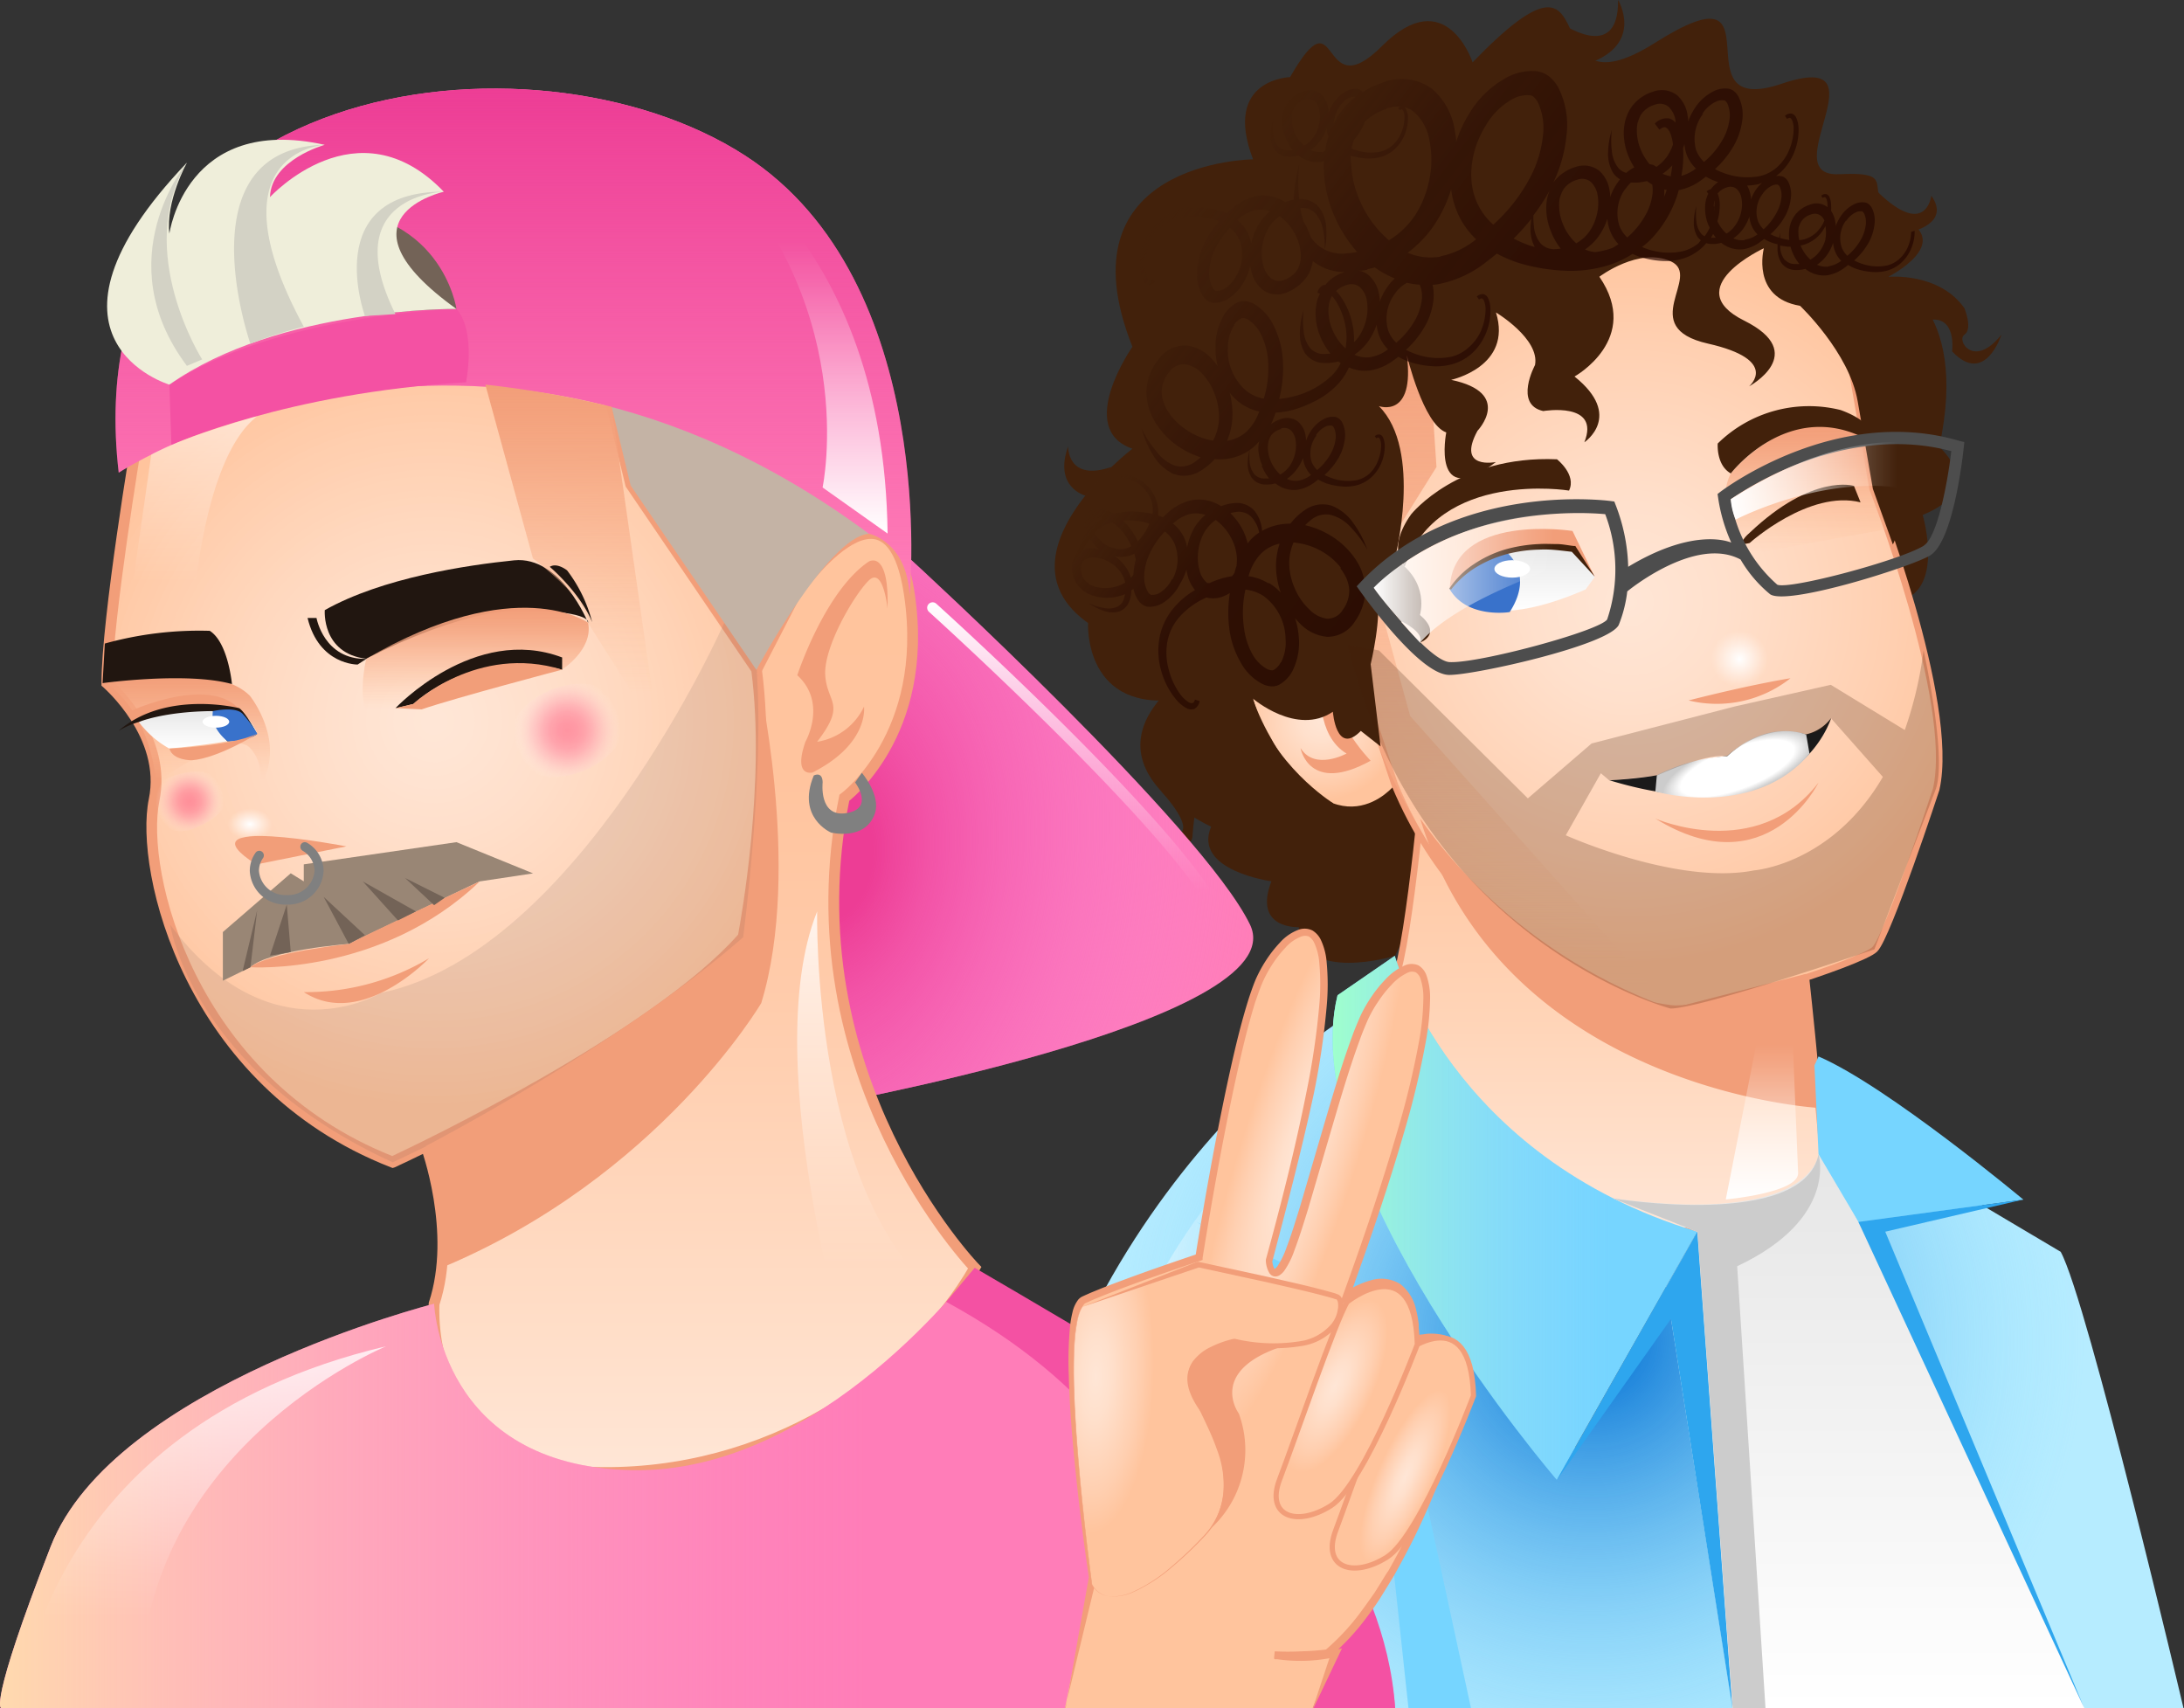 <svg xmlns="http://www.w3.org/2000/svg" xmlns:xlink="http://www.w3.org/1999/xlink" viewBox="0 0 295.27 230.91"><rect x="0" y="0" width="295.27" height="230.91" fill="#333333" stroke="none"/><defs><linearGradient id="linear-gradient" x1="218.06" y1="166.51" x2="218.06" y2="95.51" gradientUnits="userSpaceOnUse"><stop offset="0" stop-color="#ffe6d6"/><stop offset="0.41" stop-color="#ffd4b7"/><stop offset="0.76" stop-color="#ffc8a4"/><stop offset="1" stop-color="#ffc49d"/></linearGradient><radialGradient id="New_Gradient_Swatch_copy_2" cx="178.64" cy="97.26" r="10.89" gradientUnits="userSpaceOnUse"><stop offset="0" stop-color="#ffe6d6"/><stop offset="0.27" stop-color="#ffe0cc"/><stop offset="0.74" stop-color="#ffcfb0"/><stop offset="1" stop-color="#ffc49d"/></radialGradient><radialGradient id="New_Gradient_Swatch_copy_2-2" cx="220.27" cy="81.43" r="48.86" xlink:href="#New_Gradient_Swatch_copy_2"/><linearGradient id="linear-gradient-2" x1="244.2" y1="74.84" x2="244.2" y2="57.46" gradientUnits="userSpaceOnUse"><stop offset="0" stop-color="#ffc49d" stop-opacity="0"/><stop offset="0.05" stop-color="#fec29b" stop-opacity="0.06"/><stop offset="0.32" stop-color="#fab58f" stop-opacity="0.39"/><stop offset="0.56" stop-color="#f7ab86" stop-opacity="0.65"/><stop offset="0.76" stop-color="#f4a47f" stop-opacity="0.84"/><stop offset="0.91" stop-color="#f3a07b" stop-opacity="0.96"/><stop offset="1" stop-color="#f29e79"/></linearGradient><radialGradient id="radial-gradient" cx="215.24" cy="181.28" r="66.58" gradientUnits="userSpaceOnUse"><stop offset="0" stop-color="#006ed3"/><stop offset="0.07" stop-color="#0976d6" stop-opacity="0.92"/><stop offset="0.53" stop-color="#43a9ec" stop-opacity="0.43"/><stop offset="0.85" stop-color="#68c9fa" stop-opacity="0.12"/><stop offset="1" stop-color="#76d5ff" stop-opacity="0"/></radialGradient><linearGradient id="linear-gradient-3" x1="180.2" y1="164.64" x2="229.47" y2="164.64" gradientUnits="userSpaceOnUse"><stop offset="0" stop-color="#9fffcd"/><stop offset="0.17" stop-color="#9ff6d9" stop-opacity="0.76"/><stop offset="0.46" stop-color="#9fe7ed" stop-opacity="0.36"/><stop offset="0.67" stop-color="#9fdefa" stop-opacity="0.1"/><stop offset="0.76" stop-color="#9fdaff" stop-opacity="0"/></linearGradient><linearGradient id="linear-gradient-4" x1="202.26" y1="136.33" x2="202.26" y2="37.42" xlink:href="#linear-gradient-2"/><radialGradient id="radial-gradient-2" cx="234.33" cy="105.08" r="12.22" gradientTransform="matrix(0.94, -0.35, 0.12, 0.32, 2.01, 152.26)" gradientUnits="userSpaceOnUse"><stop offset="0.66" stop-color="#fff"/><stop offset="0.87" stop-color="#ccc"/></radialGradient><linearGradient id="linear-gradient-5" x1="179.4" y1="88.98" x2="149.5" y2="66.01" gradientUnits="userSpaceOnUse"><stop offset="0" stop-color="#240600"/><stop offset="0.5" stop-color="#260801" stop-opacity="0.94"/><stop offset="0.72" stop-color="#2c0d03" stop-opacity="0.74"/><stop offset="0.89" stop-color="#361607" stop-opacity="0.39"/><stop offset="1" stop-color="#42210b" stop-opacity="0"/></linearGradient><linearGradient id="linear-gradient-6" x1="234.08" y1="65.65" x2="167.94" y2="14.85" xlink:href="#linear-gradient-5"/><linearGradient id="linear-gradient-7" x1="249.92" y1="230.91" x2="249.92" y2="156.04" gradientUnits="userSpaceOnUse"><stop offset="0" stop-color="#fff"/><stop offset="1" stop-color="#e6e6e6"/></linearGradient><linearGradient id="linear-gradient-8" x1="205.82" y1="82.59" x2="205.82" y2="73.41" xlink:href="#linear-gradient-7"/><radialGradient id="New_Gradient_Swatch_copy" cx="235.18" cy="89.09" r="5.11" gradientUnits="userSpaceOnUse"><stop offset="0" stop-color="#fff"/><stop offset="0.16" stop-color="#fff" stop-opacity="0.76"/><stop offset="0.45" stop-color="#fff" stop-opacity="0.36"/><stop offset="0.65" stop-color="#fff" stop-opacity="0.1"/><stop offset="0.75" stop-color="#fff" stop-opacity="0"/></radialGradient><linearGradient id="linear-gradient-9" x1="185.72" y1="78.08" x2="218.14" y2="78.08" xlink:href="#New_Gradient_Swatch_copy"/><linearGradient id="linear-gradient-10" x1="234" y1="64.99" x2="263.89" y2="64.99" xlink:href="#New_Gradient_Swatch_copy"/><linearGradient id="linear-gradient-11" x1="140.26" y1="188.81" x2="180.2" y2="188.81" xlink:href="#New_Gradient_Swatch_copy"/><linearGradient id="linear-gradient-12" x1="238.19" y1="162.16" x2="238.19" y2="134.26" xlink:href="#New_Gradient_Swatch_copy"/><radialGradient id="radial-gradient-3" cx="111.76" cy="115.67" r="86.21" gradientTransform="translate(22.37 218.8) rotate(-84.11) scale(1 0.68)" gradientUnits="userSpaceOnUse"><stop offset="0.1" stop-color="#ed3d95"/><stop offset="0.24" stop-color="#f04ba4" stop-opacity="0.82"/><stop offset="0.62" stop-color="#f66dc7" stop-opacity="0.38"/><stop offset="0.88" stop-color="#f983dd" stop-opacity="0.11"/><stop offset="1" stop-color="#fb8be6" stop-opacity="0"/></radialGradient><linearGradient id="linear-gradient-13" x1="94.69" y1="199.07" x2="94.69" y2="72.13" gradientUnits="userSpaceOnUse"><stop offset="0" stop-color="#ffe6d6"/><stop offset="0.15" stop-color="#ffdec8"/><stop offset="0.52" stop-color="#ffcbaa"/><stop offset="0.74" stop-color="#ffc49e"/><stop offset="1" stop-color="#ffc49d"/></linearGradient><clipPath id="clip-path"><path d="M18.71,58.31s-4.26,25.23-4.26,34c0,0,8.21,7,6.38,15.81s4.26,38,32.22,48.94c0,0,35-16.11,47.42-30.4,0,0,4-20.06,1.82-36.17l-17-24.93L81,48h-7.6l1.22-8.82S43.33,30.65,18.71,58.31Z" fill="none"/></clipPath><linearGradient id="linear-gradient-14" y1="201.15" x2="188.62" y2="201.15" gradientUnits="userSpaceOnUse"><stop offset="0" stop-color="#ffdaae"/><stop offset="0.13" stop-color="#ffd1b7" stop-opacity="0.76"/><stop offset="0.37" stop-color="#ffc3c5" stop-opacity="0.36"/><stop offset="0.54" stop-color="#ffbace" stop-opacity="0.1"/><stop offset="0.62" stop-color="#ffb6d2" stop-opacity="0"/></linearGradient><radialGradient id="radial-gradient-4" cx="76.67" cy="98.74" r="7.21" gradientTransform="translate(42.97 -21.64) rotate(22.19)" gradientUnits="userSpaceOnUse"><stop offset="0" stop-color="#ff6388" stop-opacity="0.6"/><stop offset="0.16" stop-color="#ff678b" stop-opacity="0.58"/><stop offset="0.33" stop-color="#ff7394" stop-opacity="0.54"/><stop offset="0.49" stop-color="#ff87a4" stop-opacity="0.46"/><stop offset="0.65" stop-color="#ffa4ba" stop-opacity="0.35"/><stop offset="0.81" stop-color="#ffc9d5" stop-opacity="0.21"/><stop offset="0.97" stop-color="#fff5f7" stop-opacity="0.04"/><stop offset="1" stop-color="#fff" stop-opacity="0"/></radialGradient><linearGradient id="linear-gradient-15" x1="64.32" y1="97.52" x2="64.32" y2="82.16" gradientUnits="userSpaceOnUse"><stop offset="0.11" stop-color="#ffc49d" stop-opacity="0"/><stop offset="0.15" stop-color="#fec29b" stop-opacity="0.06"/><stop offset="0.39" stop-color="#fab58f" stop-opacity="0.39"/><stop offset="0.6" stop-color="#f7ab86" stop-opacity="0.65"/><stop offset="0.78" stop-color="#f4a47f" stop-opacity="0.84"/><stop offset="0.92" stop-color="#f3a07b" stop-opacity="0.96"/><stop offset="1" stop-color="#f29e79"/></linearGradient><linearGradient id="linear-gradient-16" x1="25.48" y1="107.11" x2="25.48" y2="91.29" xlink:href="#linear-gradient-15"/><radialGradient id="radial-gradient-5" cx="25.64" cy="108.32" r="4.59" gradientTransform="matrix(1, 0, 0, 1, 0, 0)" xlink:href="#radial-gradient-4"/><linearGradient id="linear-gradient-17" x1="26.78" y1="101.2" x2="26.78" y2="95.76" xlink:href="#linear-gradient-7"/><linearGradient id="linear-gradient-18" x1="69.41" y1="80.5" x2="69.41" y2="11.97" gradientUnits="userSpaceOnUse"><stop offset="0" stop-color="#ed3d95" stop-opacity="0"/><stop offset="0.13" stop-color="#ed3d95" stop-opacity="0.11"/><stop offset="0.42" stop-color="#ed3d95" stop-opacity="0.38"/><stop offset="0.84" stop-color="#ed3d95" stop-opacity="0.82"/><stop offset="1" stop-color="#ed3d95"/></linearGradient><linearGradient id="linear-gradient-19" x1="107.34" y1="72.13" x2="107.34" y2="19.57" xlink:href="#New_Gradient_Swatch_copy"/><linearGradient id="linear-gradient-20" x1="146.06" y1="133.31" x2="146.06" y2="81.43" gradientUnits="userSpaceOnUse"><stop offset="0.25" stop-color="#fff" stop-opacity="0"/><stop offset="0.35" stop-color="#fff" stop-opacity="0.1"/><stop offset="0.55" stop-color="#fff" stop-opacity="0.36"/><stop offset="0.84" stop-color="#fff" stop-opacity="0.76"/><stop offset="1" stop-color="#fff"/></linearGradient><linearGradient id="linear-gradient-21" x1="83.96" y1="99.2" x2="83.96" y2="52" xlink:href="#linear-gradient-15"/><linearGradient id="linear-gradient-22" x1="117.45" y1="72.14" x2="117.45" y2="72.14" xlink:href="#linear-gradient-15"/><radialGradient id="New_Gradient_Swatch_copy-2" cx="33.8" cy="111.14" r="4.03" gradientTransform="translate(0 32.52) scale(1 0.71)" xlink:href="#New_Gradient_Swatch_copy"/><linearGradient id="linear-gradient-23" x1="25.83" y1="86.3" x2="25.83" y2="56.24" gradientUnits="userSpaceOnUse"><stop offset="0.25" stop-color="#fff" stop-opacity="0"/><stop offset="0.43" stop-color="#fff" stop-opacity="0.1"/><stop offset="0.8" stop-color="#fff" stop-opacity="0.35"/><stop offset="1" stop-color="#fff" stop-opacity="0.5"/></linearGradient><linearGradient id="linear-gradient-24" x1="117.85" y1="187.23" x2="117.85" y2="123.21" gradientUnits="userSpaceOnUse"><stop offset="0.25" stop-color="#fff" stop-opacity="0"/><stop offset="0.37" stop-color="#fff" stop-opacity="0.1"/><stop offset="0.61" stop-color="#fff" stop-opacity="0.36"/><stop offset="0.97" stop-color="#fff" stop-opacity="0.76"/><stop offset="1" stop-color="#fff" stop-opacity="0.8"/></linearGradient><linearGradient id="linear-gradient-25" x1="27.45" y1="230.91" x2="27.45" y2="181.97" xlink:href="#linear-gradient-24"/><radialGradient id="New_Gradient_Swatch_copy_2-3" cx="176.05" cy="155.78" r="41.76" gradientTransform="translate(94.23 314.51) rotate(-72.39) scale(1 0.19)" xlink:href="#New_Gradient_Swatch_copy_2"/><radialGradient id="New_Gradient_Swatch_copy_2-4" cx="720.63" cy="89.49" r="12.87" gradientTransform="matrix(0.4, -0.9, 0.26, 0.13, -121.52, 836.53)" xlink:href="#New_Gradient_Swatch_copy_2"/><radialGradient id="New_Gradient_Swatch_copy_2-5" cx="711.07" cy="85.21" r="12.87" gradientTransform="matrix(0.43, -0.89, 0.35, 0.19, -155.12, 804.02)" xlink:href="#New_Gradient_Swatch_copy_2"/><radialGradient id="New_Gradient_Swatch_copy_2-6" cx="678.5" cy="91.94" r="21.18" gradientTransform="matrix(-0.04, 1, -0.37, -0.02, 209.3, -490.57)" xlink:href="#New_Gradient_Swatch_copy_2"/></defs><title>Asset 2</title><g id="Layer_2" data-name="Layer 2"><g id="Layer_2-2" data-name="Layer 2"><path d="M182.26,87.16,196,113.85l-7.41,15.37s-12.45,3.8-13-3.88c0,0-6.22.33-3.7-6.2,0,0-10.67-1.45-8.15-7.39,0,0-18.67-8.31-3.85-20.17C159.82,91.58,175.65,81,182.26,87.16Z" fill="#42210b"/><path d="M255.33,37.42s11.1,3.4,6.85,23c0,0,6.61,5.63-2.24,9.19,0,0,3.46,11.7-4.62,11.78l-12.23-25Z" fill="#42210b"/><path d="M192.87,101.36s-2.22,26.08-4.3,31.12c0,0,8.3,31.12,33.19,33.49S247,162.12,247,162.12s-3.7-43.86-5.19-45.64,5.78-.89,5.78-.89S216,82.39,192.87,101.36Z" stroke="#f29e79" stroke-miterlimit="10" stroke-width="0.89" fill="url(#linear-gradient)"/><path d="M188.57,106.1s-8,10.08-17.19-7.11,8.12-13.87,10.88-11.83Z" fill="url(#New_Gradient_Swatch_copy_2)"/><path d="M249.62,45.64l3.56,20.45s11.26,28.75,8.59,40.6c0,0-6.52,19.86-8.3,21.64s-22.82,8.59-27.56,8-26.67-4.74-37.34-30.23L180.86,83s-7.41-36.75,3.26-40C184.12,43,234.51,4.15,249.62,45.64Z" stroke="#f29e79" stroke-miterlimit="10" stroke-width="0.89" fill="url(#New_Gradient_Swatch_copy_2-2)"/><path d="M234,64s8.07-10,17.52-5.23l1.64,7.36,1.94,5.41-18.39,3.33S231.37,69.14,234,64Z" fill="url(#linear-gradient-2)"/><path d="M229.47,166.51l-16.54,29.26S182,145.2,185.06,131.65l-4.86,7.05s-45.19,29.79-45,92.21h160s-13-55.16-16.6-61.68l-32.81-19.46,1.1,12.35S241.62,168.53,229.47,166.51Z" fill="#b6ecff"/><path d="M229.47,166.51l-16.54,29.26S182,145.2,185.06,131.65l-4.86,7.05s-45.19,29.79-45,92.21h160s-13-55.16-16.6-61.68l-32.81-19.46,1.1,12.35S241.62,168.53,229.47,166.51Z" fill="url(#radial-gradient)"/><path d="M188.57,129.22s7.41,27.16,40.9,37.29l-19,33.54s-35.57-41.3-29.64-65.5Z" fill="#76d5ff"/><path d="M188.57,129.22s7.41,27.16,40.9,37.29l-19,33.54s-35.57-41.3-29.64-65.5Z" fill="url(#linear-gradient-3)"/><path d="M192.47,37.42a21.94,21.94,0,0,0-13.82,18.15s-3.26,70.39,47.27,80.76L190.65,96.8l-5.33-19.44,8.89-14.23Z" fill="url(#linear-gradient-4)"/><path d="M192,110.66a70.6,70.6,0,0,0,33.94,25.68l18.2-4.68,1.74,18.12S203.24,147.41,192,110.66Z" fill="#f29e79"/><path d="M185.31,102.84s-6.67-6.82-4-11c0,0-6.7-6.7-9.48-2.67,0,0,6.67-.15,6.74,3.7,0,0-.67,6.52,3.48,9,0,0-4.3,2.37-6.22-.74C175.83,101.21,177,107.44,185.31,102.84Z" fill="#f29e79"/><path d="M217.61,105.49s7.69-.4,9.31-1.58,6.59-1.71,6.59-1.71a12.36,12.36,0,0,1,10.68-2.93,5.7,5.7,0,0,0,3.36-2.19S242.91,113.15,217.61,105.49Z" fill="#1a1a1a"/><path d="M224,104.8,223.8,107s13.26,3.84,20.84-5.1l-.45-2.61s-5.21-2.18-10.68,2.93A24.18,24.18,0,0,0,224,104.8Z" fill="url(#radial-gradient-2)"/><path d="M223.8,110.66s13.69,6,22.05-4.85C245.86,105.81,238.88,120,223.8,110.66Z" fill="#f29e79"/><path d="M169.39,94.44s5.92,5.09,10.81,1.78c0,0,.44,6,3.78,2.59l2.67,2.1L185.31,89.8s1.6-6.62.8-9.53c0,0,1.65,5.09,3.42,3.75,0,0,3.1,1.48,2.44,2.85,0,0,3.11-1.07,0-3.74,0,0,1.41-4.45-3.4-7.56,0,0,3.84-14.72-2.15-20.67,0,0,4.89,1.78,3.78-6.89,0,0,2.22,9.34,5.33,10.45,0,0-2.12,10.67,6.72,4,0,0-5.39,1.11-2.5-4.22,0,0,4.89-5.11-3.56-6.89,0,0,8.33-1.78,6.06-9.11,0,0,5.95,3.56,5.28,7.11,0,0-2.89,5.33,1.11,6.22,0,0,7.78-1.33,5.56,4.22,0,0,5.34-3.56-1.33-8.89,0,0,9.13-5.06,3.36-13.49,0,0,5.38-4.07,9.68-2.07s-4.82,8.89,5,11.11,5.56,5.78,5.56,5.78,8.24-4.46-.67-8.89,2.67-9.78,2.67-9.78-1.78,6.67,4.89,7.78c0,0,6.65,6.3,7.79,12.89l2.06,11.86,2.7,7.52s3-5.82,1-9.82c0,0-2.89-5.11-1.56-6.22,0,0,1.11,4.22,4,3.56,0,0-2.22-3.78,0-6.45S256.22,46,256.22,46s5.56-3.63-.89-8.6c0,0,8.89-4.52,2-7.85s.44-6.45-8.67-6,6.67-17.12-7.78-12.23.52-16.67-17.08-5.56-5.15-17.56-24.71,2.67c0,0-3.56-10.89-12.23-2.22s-5.56-7.78-12.45,4.22c0,0-9.17.22-5,11.11,0,0-26.31.22-16.31,25.34,0,0-7.78,11.11,0,13.78,0,0-18.89,14.45-6,23.56,0,0-.67,12.45,12.89,10.23,0,0-5,10.21,6.22,11.34,0,0,3.8,3.48,6.89,1.75,0,0,5.78-.54,4,4.19,0,0,3.78-.39,3.11-3.17C180.2,108.58,171.83,103.31,169.39,94.44Z" fill="#42210b"/><path d="M177.09,70.42a3.21,3.21,0,0,1,2.75-.83,5.5,5.5,0,0,1,2.77,1.68,14.85,14.85,0,0,1,2.23,3A13.94,13.94,0,0,0,183,70.76a6.49,6.49,0,0,0-2.95-2.39,4.15,4.15,0,0,0-3.68.61,8.12,8.12,0,0,0-1.49,1.31l-.43.5a8.3,8.3,0,0,0-1.82.2,7.22,7.22,0,0,0-2,.78,4.92,4.92,0,0,0-1-2.68A3.18,3.18,0,0,0,167.06,68a6.21,6.21,0,0,0-1.49.26l-.48.16a6.37,6.37,0,0,0-1.27-.6,5.37,5.37,0,0,0-3.06-.12,7.3,7.3,0,0,0-2.93,1.66l-.62.57q-.31-.14-.64-.26c0-.12,0-.23,0-.35a4.79,4.79,0,0,0-.5-2.29,5.46,5.46,0,0,0-1.53-1.85,5.67,5.67,0,0,0-2-1,2.66,2.66,0,0,0-1.08-.1.7.7,0,0,0-.51.3.79.79,0,0,0,0,.7l.34-.11c0-.14-.06-.24,0-.3a.41.41,0,0,1,.29-.13,2.33,2.33,0,0,1,.9.13,5.43,5.43,0,0,1,1.76,1,4.64,4.64,0,0,1,1.26,1.61,3.88,3.88,0,0,1,.35,1.9c0,.1,0,.2-.05.3l-.31-.08a12.33,12.33,0,0,0-2.75-.24,8.42,8.42,0,0,0-2.09.3,6.15,6.15,0,0,0-.57-.29,3.88,3.88,0,0,0-2.31-.34,1.83,1.83,0,0,0-.58.24,1.32,1.32,0,0,0-.26.24,1.1,1.1,0,0,0-.18.32,2.51,2.51,0,0,0-.16,1.27,4.08,4.08,0,0,0,.32,1.1,7.69,7.69,0,0,0-1.21,2.57s0,.09,0,.14a2.54,2.54,0,0,0-.77,1.91,4.62,4.62,0,0,0,0,.63,5,5,0,0,0,.15.65,3.92,3.92,0,0,0,.67,1.26,4.37,4.37,0,0,0,1,.9,5,5,0,0,0,1.14.5,5.94,5.94,0,0,0,2.2.23,6.49,6.49,0,0,0,2-.46,3.55,3.55,0,0,1-.1.48,1.78,1.78,0,0,1-1,1.25,3,3,0,0,1-1.79.12,8.2,8.2,0,0,1-2-.63,7.69,7.69,0,0,0,1.94,1,3.59,3.59,0,0,0,2.09.14,2.3,2.3,0,0,0,1.46-1.45,4.49,4.49,0,0,0,.25-1.06c0-.12,0-.24,0-.36l.29-.23a4.49,4.49,0,0,0,.67,1.59,2.53,2.53,0,0,0,.62.6,1.82,1.82,0,0,0,.45.2,1.52,1.52,0,0,0,.51.05,3.48,3.48,0,0,0,1.71-.5,6.46,6.46,0,0,0,2.38-2.66A8.14,8.14,0,0,0,160.4,77q.06.39.16.77a5.06,5.06,0,0,0,1,2l-.36.22a10.89,10.89,0,0,0-2.84,2.6,8.68,8.68,0,0,0-1.65,3.92,9.9,9.9,0,0,0,.33,4.34,10.27,10.27,0,0,0,1.89,3.62,4.82,4.82,0,0,0,1.49,1.27,1.27,1.27,0,0,0,1.06.09,1.43,1.43,0,0,0,.7-1.06l-.63-.19c-.07.25-.17.42-.3.46a.73.73,0,0,1-.56-.12,4.22,4.22,0,0,1-1.18-1.14A9.84,9.84,0,0,1,158,90.47a8.41,8.41,0,0,1-.18-3.69,7,7,0,0,1,1.47-3.18,10.44,10.44,0,0,1,3.82-2.82,3.7,3.7,0,0,0,2.46-.24,5,5,0,0,0,.7-.36,16.81,16.81,0,0,0,0,5.29,12.27,12.27,0,0,0,1.51,4.16,7,7,0,0,0,3.05,2.91,3.3,3.3,0,0,0,1.11.25,2.38,2.38,0,0,0,.64-.08,2,2,0,0,0,.6-.29,4.55,4.55,0,0,0,1.56-1.72,8.47,8.47,0,0,0,.85-4.6,10.67,10.67,0,0,0-.5-2.52c.22.26.45.51.7.75a5.77,5.77,0,0,0,3.66,1.76A4.39,4.39,0,0,0,183.19,84a8.36,8.36,0,0,0,.6-1,9,9,0,0,0,.46-1.13,7.11,7.11,0,0,0,.32-2.56,7.93,7.93,0,0,0-.6-2.43A9,9,0,0,0,182.82,75a10.75,10.75,0,0,0-3-2.64A11.72,11.72,0,0,0,176.45,71,6.43,6.43,0,0,1,177.09,70.42Zm-8-.63a4.21,4.21,0,0,1,1.14,2.2V72a6.73,6.73,0,0,0-1.08.89,6.94,6.94,0,0,0-.47.57A8.61,8.61,0,0,0,168,71.6a9,9,0,0,0-1.66-2.23,4.91,4.91,0,0,1,.66-.14A2.46,2.46,0,0,1,169.08,69.78Zm-15.85,7.86a3.05,3.05,0,0,1-.34.47,5.39,5.39,0,0,0-.69-1.44,6.21,6.21,0,0,0-1.49-1.5,3.92,3.92,0,0,0,1.14.09,3.79,3.79,0,0,0,1.51-.43l0,.09a5,5,0,0,1,.18.74A9.21,9.21,0,0,0,153.24,77.65ZM150,70.74l.35-.11a5.63,5.63,0,0,1,1,.78,8,8,0,0,1,1.6,2.44,3.08,3.08,0,0,1-1.36.39,4,4,0,0,1-3.2-1.62A3.79,3.79,0,0,1,148,72,5.32,5.32,0,0,1,150,70.74Zm5-.07.39.11a8.22,8.22,0,0,1-1,1.76,5.76,5.76,0,0,1-.57.64,9.37,9.37,0,0,0-1.8-2.61l-.22-.2A10.89,10.89,0,0,1,155.08,70.67Zm-7.3-.4a.22.22,0,0,1,.05-.09l.08-.07a1,1,0,0,1,.29-.11,2.33,2.33,0,0,1,.95.06,6.73,6.73,0,0,0-1.44,1.07s0-.09,0-.13A1.39,1.39,0,0,1,147.79,70.27Zm-.08,3a5.88,5.88,0,0,0,1,1l-.55-.12a3.72,3.72,0,0,0-1.53.08,6.55,6.55,0,0,1,.72-1.4A5.54,5.54,0,0,0,147.7,73.26Zm2.16,6.21a4.75,4.75,0,0,1-1.76-.18,3.45,3.45,0,0,1-.78-.33l-.12-.14,0,0a2.69,2.69,0,0,1-.49-.44,2.4,2.4,0,0,1-.5-1.53,1.34,1.34,0,0,1,.57-1.22,2.28,2.28,0,0,1,1.5-.25A4.6,4.6,0,0,1,150,76a4.83,4.83,0,0,1,1.43,1.25,4,4,0,0,1,.69,1.51A5.08,5.08,0,0,1,149.86,79.48Zm8.67-1.18a4.55,4.55,0,0,1-1.67,1.85,1.92,1.92,0,0,1-1,.27.3.3,0,0,1-.15,0l-.13-.06a1.39,1.39,0,0,1-.29-.31,4,4,0,0,1-.52-2.23,7.48,7.48,0,0,1,.57-2.59,11,11,0,0,1,2.22-3.38,4.26,4.26,0,0,1,1.25,1.51A5.6,5.6,0,0,1,158.52,78.3Zm.09-7.48.1-.09a5.3,5.3,0,0,1,2.15-1.22,3.86,3.86,0,0,1,2.17.1,7.46,7.46,0,0,0-1.45,1.67A8.6,8.6,0,0,0,160.5,74,5.43,5.43,0,0,0,160,72.5,5.24,5.24,0,0,0,158.62,70.82Zm4.68,8A3.16,3.16,0,0,1,162.15,77,6.36,6.36,0,0,1,162,74.5a6.69,6.69,0,0,1,.8-2.5,5.47,5.47,0,0,1,1.56-1.71,7.06,7.06,0,0,1,2.09,2.44,6.57,6.57,0,0,1,.74,2.33,4.87,4.87,0,0,1,0,1.21c0,.06,0,.12,0,.19s-.09.23-.12.34-.09.31-.14.47l0,.1a3.08,3.08,0,0,1-.37.53,10.8,10.8,0,0,0-2,.5c-.36.12-.71.27-1.05.43Zm9.94,10.71a2.51,2.51,0,0,1-.91,1,.39.39,0,0,1-.17.08.92.92,0,0,1-.19,0,1.82,1.82,0,0,1-.53-.14,5.16,5.16,0,0,1-2.1-2.14A9.8,9.8,0,0,1,168.2,85a14.43,14.43,0,0,1,.18-5.29,5.56,5.56,0,0,1,2.42.84,7.33,7.33,0,0,1,3,5.74A6,6,0,0,1,173.23,89.48Zm-1.69-10.68a6.84,6.84,0,0,0-2.67-.95l.05-.17a6.94,6.94,0,0,1,1.57-2.82A5,5,0,0,1,173,73.5a9.77,9.77,0,0,0-.49,2.85,11.27,11.27,0,0,0,.64,3.77A7.1,7.1,0,0,0,171.54,78.81Zm9.75-2a6.37,6.37,0,0,1,.82,1.35,5,5,0,0,1,.37,1.45,4.36,4.36,0,0,1-.87,2.79,2.42,2.42,0,0,1-2.12,1.2A4.13,4.13,0,0,1,177,82.37a8.32,8.32,0,0,1-1.89-2.69,8.77,8.77,0,0,1-.81-3.34,7.16,7.16,0,0,1,.58-3,9.22,9.22,0,0,1,4,1.3A8.59,8.59,0,0,1,181.29,76.77Z" opacity="0.73" fill="url(#linear-gradient-5)"/><path d="M258.64,30.2a.7.7,0,0,0-.44-.4.79.79,0,0,0-.67.23l.21.29c.12-.09.21-.12.29-.1s.15.12.21.24a2.33,2.33,0,0,1,.14.9,5.43,5.43,0,0,1-.43,2A4.64,4.64,0,0,1,256.79,35a3.88,3.88,0,0,1-1.71.9,6.54,6.54,0,0,1-3.62-.34,5.75,5.75,0,0,1-.78-.35,9.37,9.37,0,0,0,2-2.49,6.77,6.77,0,0,0,.74-2.33,3.88,3.88,0,0,0-.36-2.3,1.83,1.83,0,0,0-.4-.48,1.32,1.32,0,0,0-.31-.18,1.1,1.1,0,0,0-.36-.08,2.51,2.51,0,0,0-1.26.23,4.67,4.67,0,0,0-1.92,1.73,5.88,5.88,0,0,0-.63,1.27c0-.19,0-.38-.05-.56a3.65,3.65,0,0,0-.57-1.51,5.16,5.16,0,0,0,0-.81,2.66,2.66,0,0,0-.23-1.06.7.7,0,0,0-.44-.4.79.79,0,0,0-.67.23l.21.29c.12-.09.21-.12.29-.1s.15.12.21.24a2.33,2.33,0,0,1,.14.9c0,.07,0,.14,0,.2a2.44,2.44,0,0,0-2.33-.35,4.62,4.62,0,0,0-.59.23,5,5,0,0,0-.58.34,3.92,3.92,0,0,0-1,1A4.37,4.37,0,0,0,242,30.5a5,5,0,0,0-.14,1.23,5.57,5.57,0,0,0,.05.71,7.81,7.81,0,0,1-1.25-.27c0-.26,0-.51.06-.78-.08.24-.13.49-.18.74l-.39-.12a5.75,5.75,0,0,1-.78-.35,9.37,9.37,0,0,0,2-2.49,6.77,6.77,0,0,0,.74-2.33,3.88,3.88,0,0,0-.36-2.3,1.83,1.83,0,0,0-.4-.48,1.32,1.32,0,0,0-.31-.18,1.1,1.1,0,0,0-.36-.08,2.3,2.3,0,0,0-.57,0,6.8,6.8,0,0,0,.69-.57,7.55,7.55,0,0,0,1.82-2.78,7.84,7.84,0,0,0,.54-3.07,3.68,3.68,0,0,0-.32-1.47,1,1,0,0,0-.6-.55,1.09,1.09,0,0,0-.92.31l.29.41c.16-.12.3-.17.4-.14s.21.17.29.34a3.23,3.23,0,0,1,.19,1.24,7.51,7.51,0,0,1-.59,2.73,6.42,6.42,0,0,1-1.61,2.32,5.37,5.37,0,0,1-2.37,1.24,9,9,0,0,1-5-.47,8,8,0,0,1-1.06-.48,13,13,0,0,0,2.7-3.45,9.37,9.37,0,0,0,1-3.22A5.37,5.37,0,0,0,235,13a2.53,2.53,0,0,0-.56-.67,1.82,1.82,0,0,0-.43-.25,1.52,1.52,0,0,0-.5-.11,3.48,3.48,0,0,0-1.75.32,6.46,6.46,0,0,0-2.66,2.39,8.14,8.14,0,0,0-.87,1.76c0-.26,0-.52-.07-.78a4.42,4.42,0,0,0-1.4-2.77,3.37,3.37,0,0,0-3.25-.5,6.4,6.4,0,0,0-.82.31,6.87,6.87,0,0,0-.8.47,5.43,5.43,0,0,0-1.39,1.4,6,6,0,0,0-.77,1.75,6.85,6.85,0,0,0-.2,1.71,8.23,8.23,0,0,0,.6,3,9.6,9.6,0,0,0,.82,1.59,5.79,5.79,0,0,0-1.09.75,2.22,2.22,0,0,1-1.05-.65,4.21,4.21,0,0,1-.89-2.31,11.35,11.35,0,0,1,0-2.85,10.64,10.64,0,0,0-.51,3,5,5,0,0,0,.68,2.82,2.81,2.81,0,0,0,.94.86,7.64,7.64,0,0,0-.47.64,8.14,8.14,0,0,0-.87,1.76c0-.26,0-.52-.07-.78a4.42,4.42,0,0,0-1.4-2.77,3.37,3.37,0,0,0-3.25-.5,6.4,6.4,0,0,0-.82.31,6.86,6.86,0,0,0-.8.47A5.36,5.36,0,0,0,210,24.69a19.33,19.33,0,0,0,1.8-6.52,11.1,11.1,0,0,0-1.24-6.55,5.22,5.22,0,0,0-1.19-1.34,3.76,3.76,0,0,0-.9-.48,3.13,3.13,0,0,0-1-.19,7.19,7.19,0,0,0-3.59.77,13.38,13.38,0,0,0-5.33,5.12,16.91,16.91,0,0,0-1.68,3.67c0-.53-.11-1.06-.2-1.58A9.12,9.12,0,0,0,193.59,12a7,7,0,0,0-6.74-.81,13.23,13.23,0,0,0-1.67.7l-.93.55a1.5,1.5,0,0,0-.16-.16,1.32,1.32,0,0,0-.31-.18,1.1,1.1,0,0,0-.36-.08,2.51,2.51,0,0,0-1.26.23A4.67,4.67,0,0,0,180.25,14a5.88,5.88,0,0,0-.63,1.27c0-.19,0-.38-.05-.56a3.19,3.19,0,0,0-1-2,2.43,2.43,0,0,0-2.35-.36,4.62,4.62,0,0,0-.59.23,5,5,0,0,0-.58.34,3.92,3.92,0,0,0-1,1,4.37,4.37,0,0,0-.56,1.26,5,5,0,0,0-.14,1.23,5.94,5.94,0,0,0,.43,2.17,6.49,6.49,0,0,0,1,1.73,3.55,3.55,0,0,1-.49,0,1.78,1.78,0,0,1-1.49-.56,3,3,0,0,1-.65-1.67,8.2,8.2,0,0,1,0-2.06,7.69,7.69,0,0,0-.37,2.14,3.59,3.59,0,0,0,.49,2,2.3,2.3,0,0,0,1.82,1,4.49,4.49,0,0,0,1.09-.07l.35-.08a4.6,4.6,0,0,0,.87.53,3.88,3.88,0,0,0,2.19.32,3.82,3.82,0,0,0,.39-.09,10.9,10.9,0,0,0,0,1.29,17,17,0,0,0,1.43,6.16,18.53,18.53,0,0,0,3.07,4.85,10.16,10.16,0,0,1-1.38.18,5.07,5.07,0,0,1-4.3-1.46,5.41,5.41,0,0,1-.62-.78,8.8,8.8,0,0,0-.62-1.5q-.17-.31-.35-.6a13.12,13.12,0,0,1-.41-1.78,2.39,2.39,0,0,1,1.89.57,4.21,4.21,0,0,1,1.14,2.2,11.35,11.35,0,0,1,.28,2.83,10.64,10.64,0,0,0,.19-3,5,5,0,0,0-1-2.74,3.18,3.18,0,0,0-2.65-1.06h0a24.29,24.29,0,0,1,0-4.73A22.6,22.6,0,0,0,174.9,27c-.22,0-.45.09-.66.16l-.48.16a6.37,6.37,0,0,0-1.27-.6,5.37,5.37,0,0,0-3.06-.12,7.3,7.3,0,0,0-2.93,1.66l-.62.57a8.17,8.17,0,0,0-1.69-.55,12.33,12.33,0,0,0-2.75-.24,8.33,8.33,0,0,0-2.89.56,6.63,6.63,0,0,0-2.64,1.9,7.55,7.55,0,0,0-1.51,3,7.84,7.84,0,0,0-.21,3.11,3.68,3.68,0,0,0,.47,1.42,1,1,0,0,0,.66.48,1.09,1.09,0,0,0,.88-.41l-.33-.37c-.15.13-.28.2-.38.18s-.23-.15-.32-.3a3.23,3.23,0,0,1-.32-1.21,7.52,7.52,0,0,1,.3-2.78,6.42,6.42,0,0,1,1.35-2.48,5.37,5.37,0,0,1,2.22-1.49,9,9,0,0,1,5-.07,8,8,0,0,1,1.1.36,13,13,0,0,0-2.31,3.72,9.37,9.37,0,0,0-.67,3.31,5.37,5.37,0,0,0,.84,3.11,2.53,2.53,0,0,0,.62.6,1.82,1.82,0,0,0,.45.2,1.52,1.52,0,0,0,.51.05,3.48,3.48,0,0,0,1.71-.5,6.46,6.46,0,0,0,2.38-2.66,8.14,8.14,0,0,0,.68-1.85q.06.39.16.77a4.42,4.42,0,0,0,1.69,2.61,3.37,3.37,0,0,0,3.28.15,6.39,6.39,0,0,0,.78-.4,6.86,6.86,0,0,0,.75-.55A5.43,5.43,0,0,0,176.94,37a6,6,0,0,0,.55-1.7,6.92,6.92,0,0,0,4.24,1.48h.19l-.11,0a6.4,6.4,0,0,0-.82.31,6.87,6.87,0,0,0-.8.47,5,5,0,0,0-1,.95,1,1,0,0,0-.31.05,1.4,1.4,0,0,0-.77,1l.34.13a6.28,6.28,0,0,0-.39,1,6.85,6.85,0,0,0-.2,1.71,8.23,8.23,0,0,0,.6,3,9,9,0,0,0,1.41,2.39,4.92,4.92,0,0,1-.67.06,2.46,2.46,0,0,1-2.06-.78,4.21,4.21,0,0,1-.89-2.31,11.35,11.35,0,0,1,0-2.85,10.65,10.65,0,0,0-.51,3,5,5,0,0,0,.68,2.82,3.18,3.18,0,0,0,2.52,1.34,6.21,6.21,0,0,0,1.51-.1l.5-.1.31.22a6.61,6.61,0,0,1-1.13,1.61,11.6,11.6,0,0,1-5.72,3,10.22,10.22,0,0,1-1.47.23,16.73,16.73,0,0,0,.47-5.61,12,12,0,0,0-1.16-4.19,6.89,6.89,0,0,0-2.77-3.08,3.24,3.24,0,0,0-1.06-.33,2.33,2.33,0,0,0-.63,0,2,2,0,0,0-.61.23,4.46,4.46,0,0,0-1.66,1.57A8.31,8.31,0,0,0,164.33,47a10.48,10.48,0,0,0,.3,2.51q-.29-.41-.62-.79a5.66,5.66,0,0,0-3.45-2,4.32,4.32,0,0,0-3.84,1.74,8.21,8.21,0,0,0-.66.91,8.83,8.83,0,0,0-.54,1.07A7,7,0,0,0,155,53a7.78,7.78,0,0,0,.4,2.42,8.8,8.8,0,0,0,1,2,10.56,10.56,0,0,0,2.74,2.81,11.51,11.51,0,0,0,3.19,1.59,6.31,6.31,0,0,1-.67.54,3.15,3.15,0,0,1-2.75.61A5.4,5.4,0,0,1,156.33,61a14.58,14.58,0,0,1-2-3.08,13.68,13.68,0,0,0,1.53,3.55,6.37,6.37,0,0,0,2.71,2.56,4.08,4.08,0,0,0,3.65-.33,8,8,0,0,0,1.55-1.17l.46-.46a8.15,8.15,0,0,0,1.8-.06,7,7,0,0,0,2.9-1.15,7.49,7.49,0,0,0-.25,1.64,3.59,3.59,0,0,0,.49,2,2.3,2.3,0,0,0,1.82,1,4.49,4.49,0,0,0,1.09-.07l.35-.08a4.6,4.6,0,0,0,.87.53,3.88,3.88,0,0,0,2.19.32,5.28,5.28,0,0,0,2.24-1c.17-.12.33-.25.49-.38a5.89,5.89,0,0,0,1.17.55,8.91,8.91,0,0,0,2,.39,6,6,0,0,0,2.12-.18,4.79,4.79,0,0,0,2-1.16,5.46,5.46,0,0,0,1.31-2,5.67,5.67,0,0,0,.39-2.22,2.66,2.66,0,0,0-.23-1.06.7.7,0,0,0-.44-.4.79.79,0,0,0-.67.23l.21.29c.12-.09.21-.12.29-.1s.15.12.21.24a2.33,2.33,0,0,1,.14.9,5.43,5.43,0,0,1-.43,2A4.64,4.64,0,0,1,185.18,64a3.88,3.88,0,0,1-1.71.9,6.54,6.54,0,0,1-3.62-.34,5.76,5.76,0,0,1-.78-.35,9.37,9.37,0,0,0,2-2.49,6.77,6.77,0,0,0,.74-2.33,3.88,3.88,0,0,0-.36-2.3,1.83,1.83,0,0,0-.4-.48,1.32,1.32,0,0,0-.31-.18,1.1,1.1,0,0,0-.36-.08,2.51,2.51,0,0,0-1.26.23,4.67,4.67,0,0,0-1.92,1.73,5.88,5.88,0,0,0-.63,1.27c0-.19,0-.38-.05-.56a3.19,3.19,0,0,0-1-2,2.43,2.43,0,0,0-2.35-.36,4.62,4.62,0,0,0-.59.23,5,5,0,0,0-.58.34c-.07,0-.12.11-.18.15.09-.2.19-.4.27-.6s.26-.68.38-1a10.46,10.46,0,0,0,2.26-.35,15.81,15.81,0,0,0,3.29-1.33,10.69,10.69,0,0,0,3-2.33,8.2,8.2,0,0,0,1.35-2.1,5.35,5.35,0,0,0,2.91.4,7.3,7.3,0,0,0,3.1-1.34l.68-.5a8.17,8.17,0,0,0,1.62.73,12.33,12.33,0,0,0,2.71.53,8.33,8.33,0,0,0,2.93-.25,6.63,6.63,0,0,0,2.83-1.6,7.55,7.55,0,0,0,1.82-2.78,7.84,7.84,0,0,0,.54-3.07,3.68,3.68,0,0,0-.32-1.47,1,1,0,0,0-.6-.55,1.09,1.09,0,0,0-.92.31l.29.41c.16-.12.3-.17.4-.14s.21.17.29.34a3.23,3.23,0,0,1,.19,1.24,7.52,7.52,0,0,1-.59,2.73A6.42,6.42,0,0,1,198.52,47a5.37,5.37,0,0,1-2.37,1.24,9,9,0,0,1-5-.47,8,8,0,0,1-1.06-.48,13,13,0,0,0,2.7-3.45,9.37,9.37,0,0,0,1-3.22,6.28,6.28,0,0,0-.11-2.12c.33,0,.66-.07,1-.13a15.11,15.11,0,0,0,6.31-3q.69-.52,1.38-1.09a16.84,16.84,0,0,0,3.4,1.4,25.45,25.45,0,0,0,5.63.91,17.21,17.21,0,0,0,6-.72,13.08,13.08,0,0,0,3.31-1.55,8.58,8.58,0,0,0,1,.41,12.33,12.33,0,0,0,2.71.53,8.33,8.33,0,0,0,2.93-.25,6.62,6.62,0,0,0,2.83-1.6,6.71,6.71,0,0,0,.5-.54,2.56,2.56,0,0,0,.59.11,4.49,4.49,0,0,0,1.09-.07l.35-.08a4.6,4.6,0,0,0,.87.53,3.88,3.88,0,0,0,2.19.32,5.28,5.28,0,0,0,2.24-1c.17-.12.33-.25.49-.38a5.88,5.88,0,0,0,1.17.55c.21.07.43.12.65.17,0,.16,0,.32,0,.48a3.59,3.59,0,0,0,.49,2,2.3,2.3,0,0,0,1.82,1,4.49,4.49,0,0,0,1.09-.07l.35-.08a4.6,4.6,0,0,0,.87.53,3.88,3.88,0,0,0,2.19.32,5.28,5.28,0,0,0,2.24-1c.17-.12.33-.25.49-.38a5.89,5.89,0,0,0,1.17.55,8.91,8.91,0,0,0,2,.39,6,6,0,0,0,2.12-.18,4.79,4.79,0,0,0,2-1.16,5.46,5.46,0,0,0,1.31-2,5.67,5.67,0,0,0,.39-2.22A2.66,2.66,0,0,0,258.64,30.2Zm-91.46,7a4.55,4.55,0,0,1-1.67,1.85,1.92,1.92,0,0,1-1,.27.3.3,0,0,1-.15,0l-.13-.06A1.39,1.39,0,0,1,164,39a4,4,0,0,1-.52-2.23,7.48,7.48,0,0,1,.57-2.59,11,11,0,0,1,2.22-3.38,4.26,4.26,0,0,1,1.25,1.51A5.6,5.6,0,0,1,167.18,37.23Zm3.06-7a8.6,8.6,0,0,0-1.08,2.72,5.43,5.43,0,0,0-.51-1.49,5.24,5.24,0,0,0-1.37-1.68l.1-.09a5.3,5.3,0,0,1,2.15-1.22,3.86,3.86,0,0,1,2.17.1A7.46,7.46,0,0,0,170.24,30.21Zm5.59,5a3.8,3.8,0,0,1-.34,1.09,3.32,3.32,0,0,1-1.68,1.47,1.86,1.86,0,0,1-1.86-.06,3.16,3.16,0,0,1-1.14-1.76,6.36,6.36,0,0,1-.17-2.51,6.69,6.69,0,0,1,.8-2.5A5.47,5.47,0,0,1,173,29.22a7.06,7.06,0,0,1,2.09,2.44,6.57,6.57,0,0,1,.74,2.33A4.87,4.87,0,0,1,175.83,35.2Zm-9,8.72a2.46,2.46,0,0,1,1-.88A.39.39,0,0,1,168,43a.91.91,0,0,1,.19,0,1.79,1.79,0,0,1,.51.18,5.07,5.07,0,0,1,1.89,2.25,9.62,9.62,0,0,1,.85,3.3,14.17,14.17,0,0,1-.58,5.16,5.46,5.46,0,0,1-2.3-1A7.2,7.2,0,0,1,166,47,5.85,5.85,0,0,1,166.88,43.92ZM158,55.75a6.26,6.26,0,0,1-.7-1.39,4.89,4.89,0,0,1-.25-1.45,4.28,4.28,0,0,1,1.06-2.66,2.38,2.38,0,0,1,2.17-1,4.05,4.05,0,0,1,2.33,1.35,8.17,8.17,0,0,1,1.65,2.77,8.61,8.61,0,0,1,.54,3.33,7,7,0,0,1-.79,2.87A9,9,0,0,1,160.24,58,8.43,8.43,0,0,1,158,55.75Zm7.9,3.83a9.6,9.6,0,0,0,.69-2.75,11.06,11.06,0,0,0-.34-3.74,7,7,0,0,0,1.45,1.41,6.72,6.72,0,0,0,2.54,1.13l-.06.16a6.82,6.82,0,0,1-1.75,2.65A5,5,0,0,1,165.93,59.58Zm12-.73a3.29,3.29,0,0,1,1.35-1.2,1.39,1.39,0,0,1,.72-.12.22.22,0,0,1,.1,0l.09.06a1,1,0,0,1,.19.24,2.85,2.85,0,0,1,.2,1.64,5.41,5.41,0,0,1-.61,1.82,8,8,0,0,1-1.86,2.25,3.08,3.08,0,0,1-.78-1.18A4,4,0,0,1,178,58.85Zm-1.75,2.94a3.92,3.92,0,0,0,.25,1.11,3.79,3.79,0,0,0,.85,1.31l-.08.06a3.83,3.83,0,0,1-1.64.71,2.79,2.79,0,0,1-1.55-.24,5.39,5.39,0,0,0,1.17-1.08A6.21,6.21,0,0,0,176.21,61.79Zm-3-3.84a1.34,1.34,0,0,1,1.33.19,2.28,2.28,0,0,1,.68,1.36,4.6,4.6,0,0,1-.07,1.81,4.83,4.83,0,0,1-.77,1.74,4,4,0,0,1-1.24,1.1,5.08,5.08,0,0,1-1.32-1.91,4.75,4.75,0,0,1-.35-1.73,3.52,3.52,0,0,1,.1-.87,2.75,2.75,0,0,1,.33-.76A2.4,2.4,0,0,1,173.24,58Zm-2.57,5a6.49,6.49,0,0,0,1,1.73,3.56,3.56,0,0,1-.49,0,1.78,1.78,0,0,1-1.49-.56,3,3,0,0,1-.65-1.67,8,8,0,0,1,0-1.62,6.54,6.54,0,0,0,.57-.43,7,7,0,0,0,.72-.74,4.73,4.73,0,0,0-.12,1.08A5.94,5.94,0,0,0,170.66,62.93Zm69.76-38,.09.06a1,1,0,0,1,.19.24,2.85,2.85,0,0,1,.2,1.64,5.41,5.41,0,0,1-.61,1.82A8,8,0,0,1,238.43,31a3.08,3.08,0,0,1-.78-1.18,4,4,0,0,1,.6-3.54,3.29,3.29,0,0,1,1.35-1.2,1.39,1.39,0,0,1,.72-.12A.22.22,0,0,1,240.42,25Zm-2.51-.11.4-.13a5.23,5.23,0,0,0-.88,1,5.89,5.89,0,0,0-.63,1.27c0-.19,0-.38-.05-.56a3.81,3.81,0,0,0-.47-1.34A8.17,8.17,0,0,0,237.91,24.86Zm-4.46,6.7a5,5,0,0,1-1.18-1.63,7.59,7.59,0,0,0,.31-2.37,3.81,3.81,0,0,0-.28-1.38,2.42,2.42,0,0,1,1.23-.82,1.34,1.34,0,0,1,1.33.19,2.28,2.28,0,0,1,.68,1.36,4.6,4.6,0,0,1-.07,1.81,4.83,4.83,0,0,1-.77,1.74A4,4,0,0,1,233.46,31.56Zm-1.67-3.64a3.38,3.38,0,0,1,.09-.81,4.57,4.57,0,0,1,0,.6,6.49,6.49,0,0,1-.07.82A4.2,4.2,0,0,1,231.78,27.92Zm-1.55-12.51a4.55,4.55,0,0,1,1.86-1.66,1.92,1.92,0,0,1,1-.16.3.3,0,0,1,.14,0l.12.08a1.39,1.39,0,0,1,.26.34,4,4,0,0,1,.28,2.27,7.48,7.48,0,0,1-.85,2.51,11,11,0,0,1-2.58,3.12,4.26,4.26,0,0,1-1.08-1.63A5.6,5.6,0,0,1,230.23,15.41Zm-.9,7.42-.11.08a5.72,5.72,0,0,1-1.82.88,15.27,15.27,0,0,0,.23-3.7V20c.07-.17.13-.34.18-.51a5.43,5.43,0,0,0,.35,1.54A5.24,5.24,0,0,0,229.33,22.83Zm-3.47,1a4.14,4.14,0,0,1-1-.32,7.29,7.29,0,0,0,1.31-1.14Q226,23.15,225.86,23.88ZM225,26.37c0-.25,0-.51,0-.76l.33.07c-.05.15-.09.3-.15.45s-.2.47-.31.7C224.92,26.68,225,26.53,225,26.37Zm-3.55-9.88a3.8,3.8,0,0,1,.45-1.05,3.32,3.32,0,0,1,1.82-1.28,1.86,1.86,0,0,1,1.85.26,3.16,3.16,0,0,1,.95,1.88c0,.09,0,.18,0,.28a1.61,1.61,0,0,0-.92-.58,2.26,2.26,0,0,0-1.88.71l.63.82c.33-.26.6-.38.81-.31s.45.34.61.68a5.44,5.44,0,0,1,.41,1.64,6.57,6.57,0,0,1-.86,1.69,5.57,5.57,0,0,1-1.38,1.33l0,0a1.82,1.82,0,0,0-.43-.25,1.52,1.52,0,0,0-.48-.11,7.45,7.45,0,0,1-1.24-2.07,6.57,6.57,0,0,1-.49-2.4A4.87,4.87,0,0,1,221.42,16.49Zm-1.71,9.08a5.22,5.22,0,0,1,.75-.89l.17,0a6.21,6.21,0,0,0,1.51-.1l.5-.1a6.43,6.43,0,0,0,.71.47,4.69,4.69,0,0,1,0,1.5,7.48,7.48,0,0,1-.85,2.51A11,11,0,0,1,220,32.1a4.26,4.26,0,0,1-1.08-1.63A5.6,5.6,0,0,1,219.71,25.57Zm-2.42,4.07a5.43,5.43,0,0,0,.35,1.54A5.24,5.24,0,0,0,218.81,33l-.11.08a7.25,7.25,0,0,1-.7.43c-.26.09-.52.19-.79.26a13.59,13.59,0,0,1-1.5.31,4,4,0,0,1-1.42-.36,7.46,7.46,0,0,0,1.63-1.5A8.6,8.6,0,0,0,217.29,29.64Zm-6.39-3a3.8,3.8,0,0,1,.45-1.05,3.32,3.32,0,0,1,1.82-1.28,1.86,1.86,0,0,1,1.85.26,3.16,3.16,0,0,1,.95,1.88,6.36,6.36,0,0,1-.1,2.51,6.69,6.69,0,0,1-1.06,2.4,5.47,5.47,0,0,1-1.74,1.53,7.06,7.06,0,0,1-1.82-2.65,6.57,6.57,0,0,1-.49-2.4A4.87,4.87,0,0,1,210.9,26.66Zm-1.45-.81a6.45,6.45,0,0,0-.23.66,6.85,6.85,0,0,0-.2,1.71,8.22,8.22,0,0,0,.6,3A9,9,0,0,0,211,33.61a4.92,4.92,0,0,1-.67.06,2.46,2.46,0,0,1-2.06-.78,4.21,4.21,0,0,1-.89-2.31,10.45,10.45,0,0,1-.07-1.47A25.44,25.44,0,0,0,209.45,25.85Zm-8.52-9a9.42,9.42,0,0,1,3.74-3.55,4,4,0,0,1,2.06-.4.62.62,0,0,1,.3.05,1.46,1.46,0,0,1,.26.15,2.88,2.88,0,0,1,.55.67,8.16,8.16,0,0,1,.72,4.68A15.49,15.49,0,0,1,207,23.74a22.81,22.81,0,0,1-5.11,6.63,8.79,8.79,0,0,1-2.34-3.3C198.31,24,198.92,20,200.93,16.89Zm-13.58-2.13a5,5,0,0,1,2-.3,1.07,1.07,0,0,0-.35.2l.21.29c.12-.09.21-.12.29-.1s.15.12.21.24a2.33,2.33,0,0,1,.14.9,5.43,5.43,0,0,1-.43,2,4.64,4.64,0,0,1-1.16,1.68,3.88,3.88,0,0,1-1.71.9,6.54,6.54,0,0,1-3.62-.34l-.21-.09c0-.13,0-.25.06-.38.07-.28.16-.54.25-.81a8.75,8.75,0,0,0,1.08-1.57,7.17,7.17,0,0,0,.37-.85A7.09,7.09,0,0,1,187.35,14.76Zm-6.28-.3a3.29,3.29,0,0,1,1.35-1.2,1.39,1.39,0,0,1,.72-.12h.08a11.6,11.6,0,0,0-2.43,2.72q-.27.45-.5.92A4.44,4.44,0,0,1,181.07,14.46Zm-6.37.78a2.75,2.75,0,0,1,.33-.76,2.4,2.4,0,0,1,1.32-.93,1.34,1.34,0,0,1,1.33.19,2.28,2.28,0,0,1,.68,1.36,4.6,4.6,0,0,1-.07,1.81,4.83,4.83,0,0,1-.77,1.74,4,4,0,0,1-1.24,1.1A5.08,5.08,0,0,1,175,17.85a4.75,4.75,0,0,1-.35-1.73A3.52,3.52,0,0,1,174.7,15.24Zm4,5.35a2.79,2.79,0,0,1-1.55-.24,5.39,5.39,0,0,0,1.17-1.08,6.21,6.21,0,0,0,1-1.87,3.92,3.92,0,0,0,.25,1.11l0,0c-.1.33-.2.66-.27,1s-.11.63-.16.94A3,3,0,0,1,178.7,20.59Zm3.91.51a9,9,0,0,0,1.89.37,6,6,0,0,0,2.12-.18,4.79,4.79,0,0,0,2-1.16,5.46,5.46,0,0,0,1.31-2,5.67,5.67,0,0,0,.39-2.22,2.66,2.66,0,0,0-.23-1.06.91.91,0,0,0-.27-.3,3.13,3.13,0,0,1,1.31.64A6.52,6.52,0,0,1,193.26,19a13.16,13.16,0,0,1,0,5.19,13.86,13.86,0,0,1-2,5,11.32,11.32,0,0,1-3.48,3.29,14.57,14.57,0,0,1-3.93-5.35,13.58,13.58,0,0,1-1.17-4.92A7.55,7.55,0,0,1,182.61,21.1Zm2.23,15.36,1-.25a13.13,13.13,0,0,0,2.52,1.42l.18.07a7.26,7.26,0,0,0-1.16,1.38,8.14,8.14,0,0,0-.87,1.76c0-.26,0-.52-.07-.78a4.42,4.42,0,0,0-1.4-2.77,2.75,2.75,0,0,0-1.38-.64C184.07,36.61,184.45,36.55,184.84,36.47ZM182,38.55a1.86,1.86,0,0,1,1.85.26,3.16,3.16,0,0,1,.95,1.88,6.36,6.36,0,0,1-.1,2.51,6.69,6.69,0,0,1-1.06,2.4,5.79,5.79,0,0,1-.58.66,10.19,10.19,0,0,0-.22-2.47,10.08,10.08,0,0,0-1.57-3.68,6.59,6.59,0,0,0-.64-.77A3.43,3.43,0,0,1,182,38.55Zm-2.28,2.34a3.87,3.87,0,0,1,.36-.88,5.6,5.6,0,0,1,.55.73,9.66,9.66,0,0,1,1.28,3.36,8.5,8.5,0,0,1,0,3l0,0a7.06,7.06,0,0,1-1.82-2.65,6.57,6.57,0,0,1-.49-2.4A4.87,4.87,0,0,1,179.72,40.88Zm5.54,7.4a3.86,3.86,0,0,1-2.14-.34,7.46,7.46,0,0,0,1.63-1.5,8.6,8.6,0,0,0,1.37-2.58,5.43,5.43,0,0,0,.35,1.54,5.24,5.24,0,0,0,1.18,1.82l-.11.08A5.3,5.3,0,0,1,185.26,48.28Zm6.94-7.59a7.48,7.48,0,0,1-.85,2.51,11,11,0,0,1-2.58,3.12,4.26,4.26,0,0,1-1.08-1.63,5.6,5.6,0,0,1,.83-4.9,4.65,4.65,0,0,1,1.7-1.57,11.14,11.14,0,0,0,1.72.26A4,4,0,0,1,192.2,40.7Zm2.53-6a8,8,0,0,1-4.42-.53,15.54,15.54,0,0,0,3.22-3.22,17.87,17.87,0,0,0,2.66-5.39,11.2,11.2,0,0,0,.82,3.11,10.82,10.82,0,0,0,2.56,3.68l-.22.17A11,11,0,0,1,194.73,34.65Zm9.88-2.42a30,30,0,0,0,2.42-2.7,9.91,9.91,0,0,0-.11,1.18,5.15,5.15,0,0,0,.57,2.63l-.67-.19A16.45,16.45,0,0,1,204.61,32.23Zm25.09.54A5.37,5.37,0,0,1,227.33,34a9,9,0,0,1-5-.47L222,33.4a14.09,14.09,0,0,0,1.15-1,15.65,15.65,0,0,0,3.57-5.88c.09-.27.16-.55.24-.82a7.37,7.37,0,0,0,3-1.32l.68-.5a8.17,8.17,0,0,0,1.62.73l.06,0-.11.07a3.8,3.8,0,0,0-.9.89,1.38,1.38,0,0,0-.58.31l.22.31a4.53,4.53,0,0,0-.29.78,5,5,0,0,0-.14,1.23,5.94,5.94,0,0,0,.43,2.17c.06.14.14.28.2.42a6.73,6.73,0,0,1-.69,1.15,1.57,1.57,0,0,1-.46-.35,3,3,0,0,1-.65-1.67,8.2,8.2,0,0,1,0-2.06A7.69,7.69,0,0,0,229,30a3.59,3.59,0,0,0,.49,2,2,2,0,0,0,.47.48C229.87,32.58,229.79,32.68,229.7,32.76Zm1.6-.65c.12-.18.22-.37.31-.55a5.77,5.77,0,0,0,.36.51,3.56,3.56,0,0,1-.49,0Zm4.59.29a2.79,2.79,0,0,1-1.55-.24,5.39,5.39,0,0,0,1.17-1.08,6.21,6.21,0,0,0,1-1.87,3.92,3.92,0,0,0,.25,1.11,3.79,3.79,0,0,0,.85,1.31l-.08.06A3.83,3.83,0,0,1,235.88,32.4Zm13.69-2.57a3.29,3.29,0,0,1,1.35-1.2,1.39,1.39,0,0,1,.72-.12.22.22,0,0,1,.1,0l.09.06a1,1,0,0,1,.19.24,2.85,2.85,0,0,1,.2,1.64,5.41,5.41,0,0,1-.61,1.82,8,8,0,0,1-1.86,2.25,3.08,3.08,0,0,1-.78-1.18A4,4,0,0,1,249.57,29.82Zm-2.78,2.46A4.83,4.83,0,0,1,246,34a4,4,0,0,1-1.24,1.1,5.08,5.08,0,0,1-1.32-1.91v0l.35-.08a4.79,4.79,0,0,0,2-1.16,5.27,5.27,0,0,0,1-1.39A4.59,4.59,0,0,1,246.79,32.28Zm-3.59-1.67a2.75,2.75,0,0,1,.33-.76,2.4,2.4,0,0,1,1.32-.93,1.34,1.34,0,0,1,1.33.19,1.76,1.76,0,0,1,.46.63v0a4.64,4.64,0,0,1-1.16,1.68,3.88,3.88,0,0,1-1.71.9,4.69,4.69,0,0,1-.53.07,4.36,4.36,0,0,1-.11-.95A3.52,3.52,0,0,1,243.2,30.61Zm-1.88,4.51a3,3,0,0,1-.65-1.67c0-.1,0-.21,0-.32.33.06.67.11,1,.15l.39,0c.06.21.12.41.2.61a6.49,6.49,0,0,0,1,1.73,3.56,3.56,0,0,1-.49,0A1.78,1.78,0,0,1,241.32,35.12Zm5.88.84a2.79,2.79,0,0,1-1.55-.24,5.39,5.39,0,0,0,1.17-1.08,6.21,6.21,0,0,0,1-1.87,3.92,3.92,0,0,0,.25,1.11,3.79,3.79,0,0,0,.85,1.31l-.08.06A3.83,3.83,0,0,1,247.21,36Z" opacity="0.73" fill="url(#linear-gradient-6)"/><path d="M218.06,162l11.41,4.53L225.24,174l9,56.91h47.56S252,163.13,245.86,156C245.86,156,245.25,165.69,218.06,162Z" fill="url(#linear-gradient-7)"/><path d="M245.86,142.82l-.55,1.21.55,12,5.4,9.15,22.3-3S255.17,146.82,245.86,142.82Z" fill="#76d5ff"/><path d="M215.6,78a11.71,11.71,0,0,0-2.89-3.77c-2.78-1.89-15.23-.67-16.67,5.45,0,0,3.33,6.56,18.34,0Z" fill="url(#linear-gradient-8)"/><path d="M196,79.67a9.19,9.19,0,0,1,7.06-5.53s4.72,2.89,1.05,8.6C204.16,82.75,198.38,83.68,196,79.67Z" fill="#3972cb"/><path d="M196,79.67s5.56-7.56,16.67-5.45L215.6,78l-3-6.22S196.27,69.23,196,79.67Z" fill="#f29e79"/><path d="M195.92,79.6a11.64,11.64,0,0,1,3.31-3.31,15.62,15.62,0,0,1,4.23-2,19.93,19.93,0,0,1,4.64-.74c.78-.05,1.57,0,2.35,0s1.55.18,2.33.26h0l.2,0,.08.13,2.54,4-3.24-3.5.28.17h0c-.75-.08-1.5-.18-2.25-.25s-1.51-.1-2.26-.06a19.14,19.14,0,0,0-4.46.62,16.25,16.25,0,0,0-4.13,1.78,12.52,12.52,0,0,0-3.36,3Z" fill="#42210b"/><ellipse cx="204.45" cy="76.91" rx="2.41" ry="1.18" fill="#fff"/><path d="M236.54,73.41s8.05-7.25,15-5.5l-.89-2.22s-5.56-1.78-14.11,6.34C236.54,72,234.31,74,236.54,73.41Z" fill="#42210b"/><path d="M212.13,66.32s-17.62-2.88-22.22,10.3c0,0-2.53-2.33.88-7.1,0,0,6.37-8,19.71-7.43C210.5,62.09,213.17,64.17,212.13,66.32Z" fill="#42210b"/><path d="M234,64s8.62-11.25,20-3.65c0,0,0-3.07-5.16-4.92a17.62,17.62,0,0,0-16.61,4.53S232,62.88,234,64Z" fill="#42210b"/><path d="M228.29,94.69a16.07,16.07,0,0,0,13.78-3S237,92.47,228.29,94.69Z" fill="#f29e79"/><ellipse cx="235.18" cy="89.09" rx="5.63" ry="4.52" fill="url(#New_Gradient_Swatch_copy)"/><path d="M264.94,59.61c-16.56-4.89-31.7,6.39-32.34,6.87l-.39.3.07.48a22.72,22.72,0,0,0,1.78,6.09c-.86-.34-5.53-1.78-13.93,3.27v.12a24.75,24.75,0,0,0-1.69-8.45l-.19-.49-.52-.07c-.85-.11-21-2.56-33.81,11l-.5.53.42.59c1.33,1.87,8.18,11.23,12,11.39H196c3.42,0,21.48-4,22.85-6.76A17.59,17.59,0,0,0,220,79.95v0s9.17-7.6,15.32-4.31a17.44,17.44,0,0,0,4,4.7c2.36,1.55,18.78-3.62,21.54-5.2l.12-.07c3-1.91,4.3-12.53,4.52-14.64l.07-.67ZM217.28,83.75C216.15,85.32,200,89.68,196,89.51c-2.21-.09-7.26-6-10.23-10,11.09-11.2,28.06-10.3,31.25-10A21.1,21.1,0,0,1,217.28,83.75Zm42.85-10c-3.21,2-18.23,6-19.85,5.29A19.08,19.08,0,0,1,234,67.49c2.45-1.7,15.74-10.27,29.81-6.5C263.26,65.61,261.87,72.63,260.12,73.73Z" fill="#4d4d4d"/><path d="M260.06,87.92a52.4,52.4,0,0,1-2.54,10.77l-10-6.11-13,2.93-19.34,5-8.62,7.42-20.13-20-4.24-.76c9.72,40.28,43.66,49.17,43.66,49.17,4.15,0,27.56-8,27.56-8l8.3-21.64C263.26,102.29,260.06,87.92,260.06,87.92Zm-22.88,29.74c-10.37,2.07-25.49-4.74-25.49-4.74l4.74-8.39,1.18,1,6.42-.69s6.68-3.09,9.49-2.6c0,0,5.1-4.9,10.68-2.93,0,0,3-.35,3.36-2.19l7,7.91C247.63,116.89,237.18,117.66,237.18,117.66Z" fill="#42210b" opacity="0.23"/><path d="M185.72,79.46s10.64-11.65,31.25-10a27.72,27.72,0,0,1,1.17,4.71s-20,5.5-26.16,12.73C192,86.88,187.47,82,185.72,79.46Z" fill="url(#linear-gradient-9)"/><path d="M234,67.49a8.08,8.08,0,0,0,.66,2.75s15.41-8.05,28-2.75c0,0,1.57-4.85,1.1-6.5C263.8,61,252.67,55.52,234,67.49Z" fill="url(#linear-gradient-10)"/><polygon points="273.56 162.16 251.25 165.19 281.78 230.91 254.88 166.51 273.56 162.16" fill="#2ea6ee"/><polygon points="229.47 166.51 210.5 200.06 225.91 178.29 234.22 230.91 229.47 166.51" fill="#2ea6ee"/><path d="M218.06,162s25.66,4.29,27.8-5.94c0,0,2.71,8.67-11,15.12l3.83,59.75h-4.44l-4.75-64.4Z" fill="#ccc"/><polygon points="161.75 165.19 184.87 179.38 190.42 230.91 198.87 230.91 187.31 177.38 161.75 165.19" fill="#76d5ff"/><path d="M140.26,230.91s2.82-60.2,39.94-84.2c0,0-30.16,52.23-18.45,84.2Z" fill="url(#linear-gradient-11)"/><path d="M243.1,158.56l-1-24.3-3.7,2.07-5.08,25.82S243.22,161.26,243.1,158.56Z" fill="url(#linear-gradient-12)"/><path d="M144.41,60.35s-.16,4.84,5.88,2.77L146.74,67S142.41,65.91,144.41,60.35Z" fill="#42210b"/><path d="M210.87,3s8,5.78,7.89-3c0,0,3.56,5.89-3.94,8.56C214.82,8.56,209.76,9.45,210.87,3Z" fill="#42210b"/><path d="M157,107s6.11,6.47.78,5.91c0,0,3.35,2.47,3.45,0a40.1,40.1,0,0,1,.89-5.91Z" fill="#42210b"/><path d="M255.33,37.42s6.85-.63,10.26,4.26c0,0,1.15,2.78,0,3.56s1.3,4.67,5,0c0,0-2.22,7-6.67,2.26,0,0,.66-4.88-3.12-4.24Z" fill="#42210b"/><path d="M253.25,25.34s.92,6.12,5.13,6c0,0,5.4-1.14,2.73-4.88C261.11,26.48,260.36,32.65,253.25,25.34Z" fill="#42210b"/><g id="Layer_3" data-name="Layer 3"><path d="M123.21,75.71S162.66,111.86,169,125s-59.65,24.81-59.65,24.81S92,77.73,123.21,75.71Z" fill="#ff7db8"/><path d="M123.21,75.71S162.66,111.86,169,125s-59.65,24.81-59.65,24.81S92,77.73,123.21,75.71Z" fill="url(#radial-gradient-3)"/><path d="M57.59,154.92s4.3,11.61,1.1,21.33c0,0-1.68,22.19,21.72,22.8s42.86-12.77,51.37-27.66c0,0-25.23-26.14-17.63-63.53,0,0,11.55-8.51,8.82-27.36s-15.5,0-15.5,0l-5.17,10Z" stroke="#f29e79" stroke-miterlimit="10" stroke-width="1.46" fill="url(#linear-gradient-13)"/><g clip-path="url(#clip-path)"><rect x="14.45" y="30.65" width="89.97" height="126.45" fill="#ffc49d"/><circle cx="58.69" cy="97.52" r="52.48" fill="#ffc49d"/><circle cx="58.69" cy="97.52" r="51.56" fill="#ffc59e"/><circle cx="58.69" cy="97.52" r="50.64" fill="#ffc6a0"/><circle cx="58.69" cy="97.52" r="49.71" fill="#ffc6a1"/><circle cx="58.69" cy="97.52" r="48.79" fill="#ffc7a2"/><circle cx="58.69" cy="97.52" r="47.87" fill="#ffc8a4"/><circle cx="58.69" cy="97.52" r="46.95" fill="#ffc9a5"/><circle cx="58.69" cy="97.52" r="46.03" fill="#ffc9a6"/><circle cx="58.69" cy="97.52" r="45.11" fill="#ffcaa7"/><circle cx="58.69" cy="97.52" r="44.19" fill="#ffcba9"/><circle cx="58.69" cy="97.52" r="43.27" fill="#fca"/><circle cx="58.69" cy="97.52" r="42.35" fill="#ffccab"/><circle cx="58.69" cy="97.52" r="41.43" fill="#ffcdac"/><circle cx="58.69" cy="97.52" r="40.51" fill="#ffceae"/><circle cx="58.69" cy="97.52" r="39.59" fill="#ffcfaf"/><circle cx="58.69" cy="97.52" r="38.67" fill="#ffcfb0"/><circle cx="58.69" cy="97.52" r="37.75" fill="#ffd0b1"/><circle cx="58.69" cy="97.52" r="36.83" fill="#ffd1b2"/><circle cx="58.69" cy="97.52" r="35.91" fill="#ffd1b4"/><circle cx="58.69" cy="97.52" r="34.98" fill="#ffd2b5"/><circle cx="58.69" cy="97.52" r="34.06" fill="#ffd3b6"/><circle cx="58.69" cy="97.52" r="33.14" fill="#ffd4b7"/><circle cx="58.69" cy="97.52" r="32.22" fill="#ffd4b8"/><circle cx="58.69" cy="97.52" r="31.3" fill="#ffd5b9"/><circle cx="58.69" cy="97.52" r="30.38" fill="#ffd6ba"/><circle cx="58.69" cy="97.52" r="29.46" fill="#ffd6bc"/><circle cx="58.69" cy="97.52" r="28.54" fill="#ffd7bd"/><circle cx="58.69" cy="97.52" r="27.62" fill="#ffd8be"/><circle cx="58.69" cy="97.52" r="26.7" fill="#ffd8bf"/><circle cx="58.69" cy="97.52" r="25.78" fill="#ffd9c0"/><circle cx="58.69" cy="97.52" r="24.86" fill="#ffd9c1"/><circle cx="58.69" cy="97.52" r="23.94" fill="#ffdac2"/><circle cx="58.69" cy="97.52" r="23.02" fill="#ffdbc3"/><circle cx="58.69" cy="97.52" r="22.1" fill="#ffdbc4"/><circle cx="58.69" cy="97.52" r="21.17" fill="#ffdcc5"/><circle cx="58.69" cy="97.52" r="20.25" fill="#ffdcc6"/><circle cx="58.69" cy="97.52" r="19.33" fill="#ffddc7"/><circle cx="58.69" cy="97.52" r="18.41" fill="#ffdec8"/><circle cx="58.69" cy="97.52" r="17.49" fill="#ffdec9"/><circle cx="58.69" cy="97.52" r="16.57" fill="#ffdfca"/><circle cx="58.69" cy="97.52" r="15.65" fill="#ffdfcb"/><circle cx="58.69" cy="97.52" r="14.73" fill="#ffe0cc"/><circle cx="58.69" cy="97.52" r="13.81" fill="#ffe0cd"/><circle cx="58.69" cy="97.52" r="12.89" fill="#ffe1cd"/><circle cx="58.69" cy="97.52" r="11.97" fill="#ffe1ce"/><circle cx="58.69" cy="97.52" r="11.05" fill="#ffe2cf"/><circle cx="58.69" cy="97.52" r="10.13" fill="#ffe2d0"/><circle cx="58.69" cy="97.52" r="9.21" fill="#ffe3d1"/><circle cx="58.69" cy="97.52" r="8.29" fill="#ffe3d1"/><circle cx="58.69" cy="97.52" r="7.37" fill="#ffe4d2"/><circle cx="58.69" cy="97.52" r="6.44" fill="#ffe4d3"/><circle cx="58.69" cy="97.52" r="5.52" fill="#ffe5d4"/><circle cx="58.69" cy="97.52" r="4.6" fill="#ffe5d4"/><circle cx="58.69" cy="97.52" r="3.68" fill="#ffe5d5"/><circle cx="58.69" cy="97.52" r="2.76" fill="#ffe6d5"/><circle cx="58.69" cy="97.52" r="1.84" fill="#ffe6d6"/><circle cx="58.69" cy="97.52" r="0.92" fill="#ffe6d6"/></g><path d="M53.08,157.9l-.29-.11c-27.92-10.93-34.68-40-32.67-49.77,1.72-8.3-6.06-15-6.14-15.1l-.26-.22v-.34c0-8.78,4.09-33.13,4.27-34.17L18,58l.14-.16C42.8,30.15,74.51,38.37,74.83,38.46l.62.17-1.19,8.62h7.34L86,65.31l17,25,0,.17c2.12,16-1.79,36.21-1.83,36.41l0,.19-.13.15c-12.42,14.24-46.23,29.92-47.67,30.58ZM15.18,92c1.44,1.32,8.09,7.95,6.37,16.28-1.94,9.36,4.61,37.3,31.48,48,3.33-1.56,35-16.64,46.76-29.93.39-2.08,3.73-20.63,1.8-35.57l-17-25L80.44,48.71H72.58l1.24-9c-4.49-1-32.32-5.76-54.43,18.92C19,61,15.28,83.53,15.18,92Z" fill="#f29e79"/><path d="M23,125s2.9,19.7,30.09,32.13c0,0,35.54-16.24,47.42-30.4,0,0,4.13-22.51,1.82-36.17l-4.39-6.42S78.29,128.7,51.47,134.24C51.47,134.24,36.65,143.32,23,125Z" fill="#736357" opacity="0.14"/><path d="M39.31,118.06l1.76,1.09v-2.3l20.64-3,10.36,4.22-7.25,1.09-17.67,8.45s-10.79.81-13.3,3.15l-1.06.52-2.66,1.3V126Z" fill="#998675"/><path d="M74.64,39.16,73.42,48H81l4.26,17.63,17,24.93s9.64-17.94,15.15-18.39c0,0-4.21-24.46-12.11-33C105.34,39.16,85.28,34.91,74.64,39.16Z" fill="#c4b3a5"/><path d="M58.69,176.25s-43.33,11-51.84,32.83S.16,230.91.16,230.91H188.62s-1.82-30.34-30.7-44.93-26.14-14.59-26.14-14.59-20.67,28-46.51,27.36S58.69,176.25,58.69,176.25Z" fill="#ff7db8"/><path d="M58.69,176.25s-43.33,11-51.84,32.83S.16,230.91.16,230.91H188.62s-1.82-30.34-30.7-44.93-26.14-14.59-26.14-14.59-20.67,28-46.51,27.36S58.69,176.25,58.69,176.25Z" fill="url(#linear-gradient-14)"/><path d="M57.59,154.92s26.05-13.49,42.88-28.21c0,0,2.91-22,1.82-36.17,0,0,6.25,26.74.63,45.06,0,0-13.79,23.51-43.23,35.79C59.7,171.39,60.78,161,57.59,154.92Z" fill="#f29e79"/><path d="M108.89,100.28s3-5.24-1.1-9c0,0,3.71-11.34,9.66-15.36,0,0,2.78-1.71,2.54,6.34,0,0-.56-5.73-2.54-3.78s-6.12,9-5.88,12.8,2.93,3.78-1.1,9a8.47,8.47,0,0,0,6.34-4.75s.73,5-6.95,8.9C109.87,104.43,107.19,105.16,108.89,100.28Z" fill="#f29e79"/><path d="M111.22,105.76s-.56,4.8,3.25,4.16,1.14-4.14,1.14-4.14l.91-1.31s2.61,3.05,1.76,5.51c-1.29,3.74-5.93,2.57-5.93,2.57s-4.7-2-2.33-7.71C110,104.84,111.19,104.2,111.22,105.76Z" fill="gray"/><path d="M34.64,116.86l12.19-2.44S23.92,110,34.64,116.86Z" fill="#f29e79"/><path d="M33.86,130.76s17.68,1.15,31-11.6c0,0-16.53,7.74-17.67,8.45C47.15,127.61,36.14,128.78,33.86,130.76Z" fill="#f29e79"/><path d="M41.08,134.12A32.31,32.31,0,0,0,58,129.55S48.86,139.21,41.08,134.12Z" fill="#f29e79"/><path d="M43.91,82.48s-.47,5.85,5.62,6.58c0,0,12.67-6.83,21.69-6.58s8.29,1.71,8.29,1.71-3.66-9.08-10-8.44S51.71,78.09,43.91,82.48Z" fill="#211610"/><ellipse cx="76.67" cy="98.74" rx="8.3" ry="5.91" transform="translate(-31.61 36.27) rotate(-22.19)" fill="url(#radial-gradient-4)"/><path d="M38.77,122.29a4.79,4.79,0,0,1-5-4.56,4.27,4.27,0,0,1,.78-2.45.61.61,0,0,1,.86-.15.63.63,0,0,1,.15.87,3,3,0,0,0-.55,1.73A3.56,3.56,0,0,0,38.77,121a3.56,3.56,0,0,0,3.76-3.31A3.23,3.23,0,0,0,40.9,115a.63.63,0,0,1-.21-.85.61.61,0,0,1,.84-.21,4.46,4.46,0,0,1,2.22,3.8A4.79,4.79,0,0,1,38.77,122.29Z" fill="gray"/><path d="M79.51,84.19s-9.67-6.95-30,4.88c0,0-1.53,6.35.87,8.45,0,0,21.14-7.83,25.58-7C76,90.53,80.24,87.79,79.51,84.19Z" fill="url(#linear-gradient-15)"/><path d="M33.85,116" fill="none" stroke="#ffb6d2" stroke-miterlimit="10" stroke-width="1.46"/><path d="M14.45,92.36s14.34-3.29,19.34,1.71c0,0,5.49,6.83.85,13a5.27,5.27,0,0,0-.79-5.91c-2.5-2.87-12.76,4.68-12.76,4.68S20.71,97,14.45,92.36Z" fill="url(#linear-gradient-16)"/><path d="M14.17,87l-.3,5.35s11.44-1.57,17.49.13c0,0-.51-5.62-3-7.2A47.72,47.72,0,0,0,14.17,87Z" fill="#211610"/><path d="M21.09,105.88s6.72-3.59,9,0c2.68,4.16-4.52,6.35-4.52,6.35a5.85,5.85,0,0,1-5.06-1.34Z" fill="url(#radial-gradient-5)"/><path d="M34.77,99.2s-1-2.7-3-3.19c0,0-9.33-1.2-13,1.59a13.07,13.07,0,0,0,4.11,3.59S31.72,100.44,34.77,99.2Z" fill="url(#linear-gradient-17)"/><path d="M32.8,96.48s-9.49-1.43-14,1.13l-1.06-1.52S29.11,90.86,32.8,96.48Z" fill="#f29e79"/><path d="M28.79,96.13a7.82,7.82,0,0,0,1.94,4.07s3.18-.19,4-1c0,0-1.44-2.8-2.38-3.46,0,0-9.94-2.53-16.34,3.08a11.69,11.69,0,0,1,2.74-1.21S22.09,96.18,28.79,96.13Z" fill="#211610"/><path d="M131.78,171.39s37.49,21.79,40.2,24.66c0,0,15.3,14.92,16.64,34.86H160.2s8.42-32.77-32.28-54.92Z" fill="#f451a3"/><path d="M28.79,96.13s3-.68,4,.36a15.83,15.83,0,0,1,2,2.72s-1.06,1-4,1C30.73,100.2,28.37,98.43,28.79,96.13Z" fill="#3972cb"/><path d="M53.46,95.74S64.11,84.38,76,88.88v1.66s-11-3.27-20.13,4.64Z" fill="#211610"/><path d="M16.05,63.9S64,32.54,117.45,72.14c0,0,5.15,1,5.52,8.36,0,0,4.17-42.39-22.24-59.47C72.07,2.5,9.83,10.32,16.05,63.9Z" fill="#ff7db8"/><path d="M16.05,63.9S64,32.54,117.45,72.14c0,0,5.15,1,5.52,8.36,0,0,4.17-42.39-22.24-59.47C72.07,2.5,9.83,10.32,16.05,63.9Z" fill="url(#linear-gradient-18)"/><path d="M22.9,52l.27,8.15S38.89,53.07,63,51.68c0,0,1.42-6.75-1.27-9.92C61.71,41.76,37.25,42.49,22.9,52Z" fill="#f451a3"/><path d="M22.9,52s10.77-9.75,38.81-10.24c0,0-2-14.06-19.4-13.41S22.9,52,22.9,52Z" fill="#736357"/><path d="M22.9,52s-20.43-6.1,2.36-30c0,0-2.89,5.27-2.36,9.58,0,0,2.21-16.17,21-12,0,0-7.25,2-7.4,7.07,0,0,11.8-12.92,23.5-.73,0,0-15.49,3.49,1.71,15.85C61.71,41.76,37.74,41.52,22.9,52Z" fill="#efeeda"/><path d="M43.9,19.57s-15.66.9-2.83,24.59a66.35,66.35,0,0,0-7.22,2.3S24.63,20.06,43.9,19.57Z" fill="#d3d2c5"/><path d="M27.33,48.59S18.08,34,25.27,22c0,0-10.84,13,0,27.46Z" fill="#d3d2c5"/><path d="M60,25.91s-14.55.43-6.54,16.55l-4.12.26S43.18,25.91,60,25.91Z" fill="#d3d2c5"/><path d="M94.69,19.57S119.53,31.78,120,72.13l-8.79-6.23S116.69,40.3,94.69,19.57Z" fill="url(#linear-gradient-19)"/><path d="M162.66,133.31a.73.73,0,0,1-.45-1.31c1.86-1.47,2.93-3,3.08-4.44a3.08,3.08,0,0,0-.51-2.12l-.13-.23c-3.55-10.37-38.7-42.18-39.06-42.5a.73.73,0,0,1,1-1.09c1.45,1.31,35.56,32.19,39.42,43a4.61,4.61,0,0,1,.74,3.09c-.2,1.87-1.42,3.69-3.63,5.44A.73.73,0,0,1,162.66,133.31Z" fill="url(#linear-gradient-20)"/><path d="M89,99.2l-9.51-15c.36-2.78-7.44-8.71-7.44-8.71L65.62,52a130.43,130.43,0,0,1,17.06,3l2.59,10.58,17,24.93-17-24.93L82.68,55" fill="url(#linear-gradient-21)"/><path d="M117.45,72.14" fill="url(#linear-gradient-22)"/><ellipse cx="29.19" cy="97.57" rx="1.8" ry="0.8" fill="#fff"/><path d="M42.79,83.54s1,5.65,6.74,5.53l-1.18.77s-5.22.08-6.77-6.3Z" fill="#211610"/><path d="M74.33,76.63s4.08,3.44,5.73,7.48a19.47,19.47,0,0,0-3.39-7S75.3,76,74.33,76.63Z" fill="#211610"/><path d="M31.91,113.74s-2.89-3.62.46-5.15c0,0,8.61.47,14.46,5.83C46.84,114.42,34.77,111.51,31.91,113.74Z" fill="url(#New_Gradient_Swatch_copy-2)"/><polyline points="33.86 130.76 34.77 123.04 32.8 131.27" fill="#736357"/><polygon points="36.5 129.19 39.31 128.71 38.77 122.29 36.5 129.19" fill="#736357"/><polygon points="47.15 127.61 43.76 121.25 49.34 126.43 47.15 127.61" fill="#736357"/><polygon points="49.05 119.16 53.8 124.43 56.23 123.21 49.05 119.16" fill="#736357"/><polygon points="54.76 118.69 58.69 122.37 60.12 121.37 54.76 118.69" fill="#736357"/><path d="M20.45,61.46,16.89,86.3a19.34,19.34,0,0,1,9-1s.93-22.83,8.85-29C34.77,56.24,24.84,59,20.45,61.46Z" fill="url(#linear-gradient-23)"/><path d="M110.48,123.21s-.9,39.23,17.45,52.79l-12.16,11.24S102.13,143.92,110.48,123.21Z" fill="url(#linear-gradient-24)"/><path d="M2.7,230.91S4.9,193.18,52.2,182c0,0-34.62,14.25-33.16,48.94Z" fill="url(#linear-gradient-25)"/><path d="M22.9,101.2s8.19-.31,11.86-2c0,0-5.17,3.27-8.8,3.58C26,102.78,23.36,102.84,22.9,101.2Z" fill="#f29e79"/><path d="M55.86,95.17S64.53,87,76,90.53c0,0-14.32,3.77-19,5.37l-3.5-.17Z" fill="#f29e79"/></g><path d="M191.43,181c-.25-12.65-9.48-5.75-9.48-5.75,20.8-57.18,6.13-45.9,2.34-37.45-3.59,8-8.73,30.27-11,33.48-1.59,2.23-1.79-.83-1.79-.83,15.88-57.5,1.77-45.91-1.64-37.33S162,169.91,162,169.91s-11.47,3.82-15.59,5.74,1.22,37.53,1.22,37.53l-3.65,17.72h33.5l3-7.39a21.46,21.46,0,0,1-8.16.23,39.23,39.23,0,0,0,7.16-.23,37.1,37.1,0,0,0,7.23-8.62,24.93,24.93,0,0,0,1.31-2.14h0c6.4-11,9.95-24.23,9.95-24.23C199.68,178.43,191.43,181,191.43,181Z" fill="url(#New_Gradient_Swatch_copy_2-3)"/><path d="M191.14,181.4a6.87,6.87,0,0,1-.24-1.26l0-.53,0-.46a13.59,13.59,0,0,0-.32-1.81,5,5,0,0,0-1.73-2.92,3.87,3.87,0,0,0-3.26-.35,10.63,10.63,0,0,0-3.25,1.58l-1.31.92.54-1.49c2.71-7.46,5.28-15,7.48-22.6a113.53,113.53,0,0,0,2.77-11.54,34.37,34.37,0,0,0,.61-5.83,8,8,0,0,0-.37-2.76,1.63,1.63,0,0,0-.65-.9,1.31,1.31,0,0,0-1,0,6.86,6.86,0,0,0-2.21,1.61,15.88,15.88,0,0,0-1.81,2.25,17.27,17.27,0,0,0-1.44,2.51c-.39.89-.77,1.8-1.1,2.73-1.36,3.7-2.49,7.52-3.61,11.32l-3.35,11.45c-.59,1.9-1.17,3.81-1.88,5.69a11.38,11.38,0,0,1-1.39,2.8,2.42,2.42,0,0,1-.7.63,1.06,1.06,0,0,1-.71.1,1.17,1.17,0,0,1-.35-.17,2.27,2.27,0,0,1-.22-.23,3.54,3.54,0,0,1-.5-1.68v-.07l0-.1c2.07-7.55,4-15.14,5.52-22.81a102.85,102.85,0,0,0,1.7-11.57,31.28,31.28,0,0,0,0-5.77,7.76,7.76,0,0,0-.67-2.66,2.06,2.06,0,0,0-.74-.88,1.41,1.41,0,0,0-1,0,5.41,5.41,0,0,0-2.17,1.52,15.6,15.6,0,0,0-1.75,2.23,17.16,17.16,0,0,0-1.36,2.51c-.37.87-.68,1.79-1,2.71-1.14,3.71-2,7.54-2.83,11.36-1.62,7.65-3,15.37-4.25,23.1l0,.3-.29.1c-4.31,1.45-8.62,2.94-12.84,4.59l-1.57.64-.77.34-.37.17a.85.85,0,0,0-.19.15,3.49,3.49,0,0,0-.58,1.34,12.75,12.75,0,0,0-.28,1.62,49,49,0,0,0-.17,6.75c.15,4.53.55,9.06,1,13.59s1.06,9,1.71,13.54h0v.1l0,.08L144,230.9h33.5l2.51-7.57h0l.58.67a22,22,0,0,1-8.35.24l.1-1q1.77.09,3.55,0a34.45,34.45,0,0,0,3.51-.26l-.24.11a31,31,0,0,0,4.64-4.94q1-1.35,2-2.78c.64-1,1.2-1.93,1.8-2.89l.81.57h0l-3,3.36,2.23-3.94c1.07-1.89,2.1-3.81,3-5.78s1.82-4,2.62-6a121.49,121.49,0,0,0,4.25-12.35v0l.19-1.53c0-.51,0-1,0-1.52a5.58,5.58,0,0,0-.81-2.74,3.43,3.43,0,0,0-2.32-1.38,6.42,6.42,0,0,0-1.46-.06c-.25,0-.49.05-.74.08l-.37.07-.18,0-.09,0A.74.74,0,0,1,191.14,181.4Zm.59-.81a.35.35,0,0,0-.33-.1l.1,0,.21,0,.41-.08c.28,0,.55-.08.84-.1a7.42,7.42,0,0,1,1.7.07,4.44,4.44,0,0,1,3,1.79,6.54,6.54,0,0,1,1,3.26c0,.55,0,1.11,0,1.65l-.2,1.62v0a122.38,122.38,0,0,1-4.28,12.47c-.81,2-1.71,4.05-2.65,6s-2,3.93-3.07,5.85l-.81-.58v0l.81.57c-.61,1-1.21,2-1.84,3s-1.31,1.92-2,2.84a32,32,0,0,1-4.79,5.1l-.11.09-.13,0a35.22,35.22,0,0,1-3.64.27q-1.81,0-3.62,0l.1-1a21.07,21.07,0,0,0,8-.22l1-.25-.44.92h0l-3.43,7.2h-33.5l3.16-17.81v.17h0q-1-6.78-1.72-13.58c-.48-4.54-.88-9.09-1-13.66a49.88,49.88,0,0,1,.18-6.9,13.72,13.72,0,0,1,.31-1.74,4.34,4.34,0,0,1,.8-1.76,1.81,1.81,0,0,1,.48-.38l.41-.19.79-.35,1.59-.65c4.26-1.66,8.57-3.15,12.89-4.61l-.34.4c1.26-7.75,2.63-15.47,4.26-23.15.83-3.84,1.69-7.67,2.86-11.45.3-.94.62-1.88,1-2.81a18.15,18.15,0,0,1,1.43-2.66,16.58,16.58,0,0,1,1.87-2.39,6.32,6.32,0,0,1,2.61-1.78,2.41,2.41,0,0,1,1.8.13,3,3,0,0,1,1.15,1.3,8.66,8.66,0,0,1,.77,3,32.2,32.2,0,0,1,0,6,103.79,103.79,0,0,1-1.72,11.68C176,155.4,174,163,172,170.57l0-.17a2.82,2.82,0,0,0,.31,1.15l0,0s0,0,0,0,0,0,0,0a1.61,1.61,0,0,0,.39-.37,10.76,10.76,0,0,0,1.23-2.52c.7-1.83,1.27-3.73,1.86-5.63l3.35-11.44c1.13-3.81,2.25-7.63,3.63-11.39.33-.94.73-1.87,1.13-2.8a18.26,18.26,0,0,1,1.52-2.66,16.86,16.86,0,0,1,1.93-2.38,7.73,7.73,0,0,1,2.58-1.85,2.28,2.28,0,0,1,1.85,0A2.58,2.58,0,0,1,192.9,132a8.88,8.88,0,0,1,.44,3.11,35.28,35.28,0,0,1-.63,6,114.47,114.47,0,0,1-2.79,11.64c-2.21,7.66-4.79,15.19-7.5,22.67l-.77-.57a11.57,11.57,0,0,1,3.59-1.74,4.86,4.86,0,0,1,4.09.49,6,6,0,0,1,2.13,3.49,14.57,14.57,0,0,1,.35,1.95l0,.49a3.31,3.31,0,0,1,0,.42A2.7,2.7,0,0,1,191.72,180.59Z" fill="#f29e79"/><path d="M189.73,182.94s9.13-7.39,9.48,5.75c0,0-7.14,18.94-11.71,21.82s-8.82,1.43-6.92-3.6S188.28,185.13,189.73,182.94Z" stroke="#f29e79" stroke-miterlimit="10" stroke-width="0.7" fill="url(#New_Gradient_Swatch_copy_2-4)"/><path d="M182.14,176s9.13-7.39,9.48,5.75c0,0-7.14,18.94-11.71,21.82S171.08,205,173,200,180.68,178.2,182.14,176Z" stroke="#f29e79" stroke-miterlimit="10" stroke-width="0.7" fill="url(#New_Gradient_Swatch_copy_2-5)"/><path d="M146.38,176.66,162,170.91s17.45,3.73,18.81,4.41.94,8.92-13.87,6c0,0-6.46,1.21-5.92,5.19.71,5.14,9,13.79,1.47,21.57-12.24,12.57-14.86,6.12-14.86,6.12S143,180.69,146.38,176.66Z" fill="url(#New_Gradient_Swatch_copy_2-6)"/><path d="M146.38,176.66l15.47-6.07.09,0,.11,0h0l9.23,2c3.08.71,6.14,1.36,9.21,2.25l.31.12.16.06.2.14a1.55,1.55,0,0,1,.38.67,3.24,3.24,0,0,1,.07,1.32,4.72,4.72,0,0,1-1,2.3,7.63,7.63,0,0,1-4.21,2.44,23.31,23.31,0,0,1-9.52-.24H167a12.63,12.63,0,0,0-2.88.93,5.88,5.88,0,0,0-2.34,1.79,3.18,3.18,0,0,0-.4,2.79,17.83,17.83,0,0,0,1,2.9c.83,1.9,1.76,3.78,2.43,5.77a13.83,13.83,0,0,1,.81,6.19,10.32,10.32,0,0,1-2.68,5.58,50.89,50.89,0,0,1-4.54,4.3,21.58,21.58,0,0,1-5.25,3.36,6.53,6.53,0,0,1-3,.56,3,3,0,0,1-2.5-1.64h0c-.83-6.25-1.52-12.53-2-18.81-.24-3.14-.42-6.3-.46-9.45,0-1.58,0-3.16.13-4.73a20.93,20.93,0,0,1,.3-2.35A5.25,5.25,0,0,1,146.38,176.66Zm0,0a5.25,5.25,0,0,0-.82,2.19,20.93,20.93,0,0,0-.3,2.35c-.12,1.57-.14,3.15-.13,4.73,0,3.15.22,6.3.46,9.45.49,6.29,1.18,12.56,2,18.81h0a3,3,0,0,0,2.5,1.62,6.51,6.51,0,0,0,3-.58,21.53,21.53,0,0,0,5.22-3.38,51,51,0,0,0,4.51-4.31,10.06,10.06,0,0,0,2.58-5.54,13.6,13.6,0,0,0-.89-6.08c-.69-2-1.63-3.81-2.51-5.71a18.2,18.2,0,0,1-1.13-2.95,4.5,4.5,0,0,1-.18-1.63,3.44,3.44,0,0,1,.57-1.57,6.43,6.43,0,0,1,2.51-2,13.24,13.24,0,0,1,3-1.06H167a22.67,22.67,0,0,0,9.22.24A6.94,6.94,0,0,0,180,179a4,4,0,0,0,.87-2,2.57,2.57,0,0,0,0-1,.91.91,0,0,0-.19-.36l0,0-.12,0-.24-.09c-3-.86-6.08-1.52-9.14-2.23l-9.22-2h.19Z" fill="#f29e79"/><path d="M166.91,181.31s-10.67,1.42-4.42,9.74c0,0,5.84,8.86,1.12,15.66a14.36,14.36,0,0,0,3.88-15.61s-4.38-5.87,6.21-9.19C173.69,181.91,169.07,182.13,166.91,181.31Z" fill="#f29e79"/></g></g></svg>